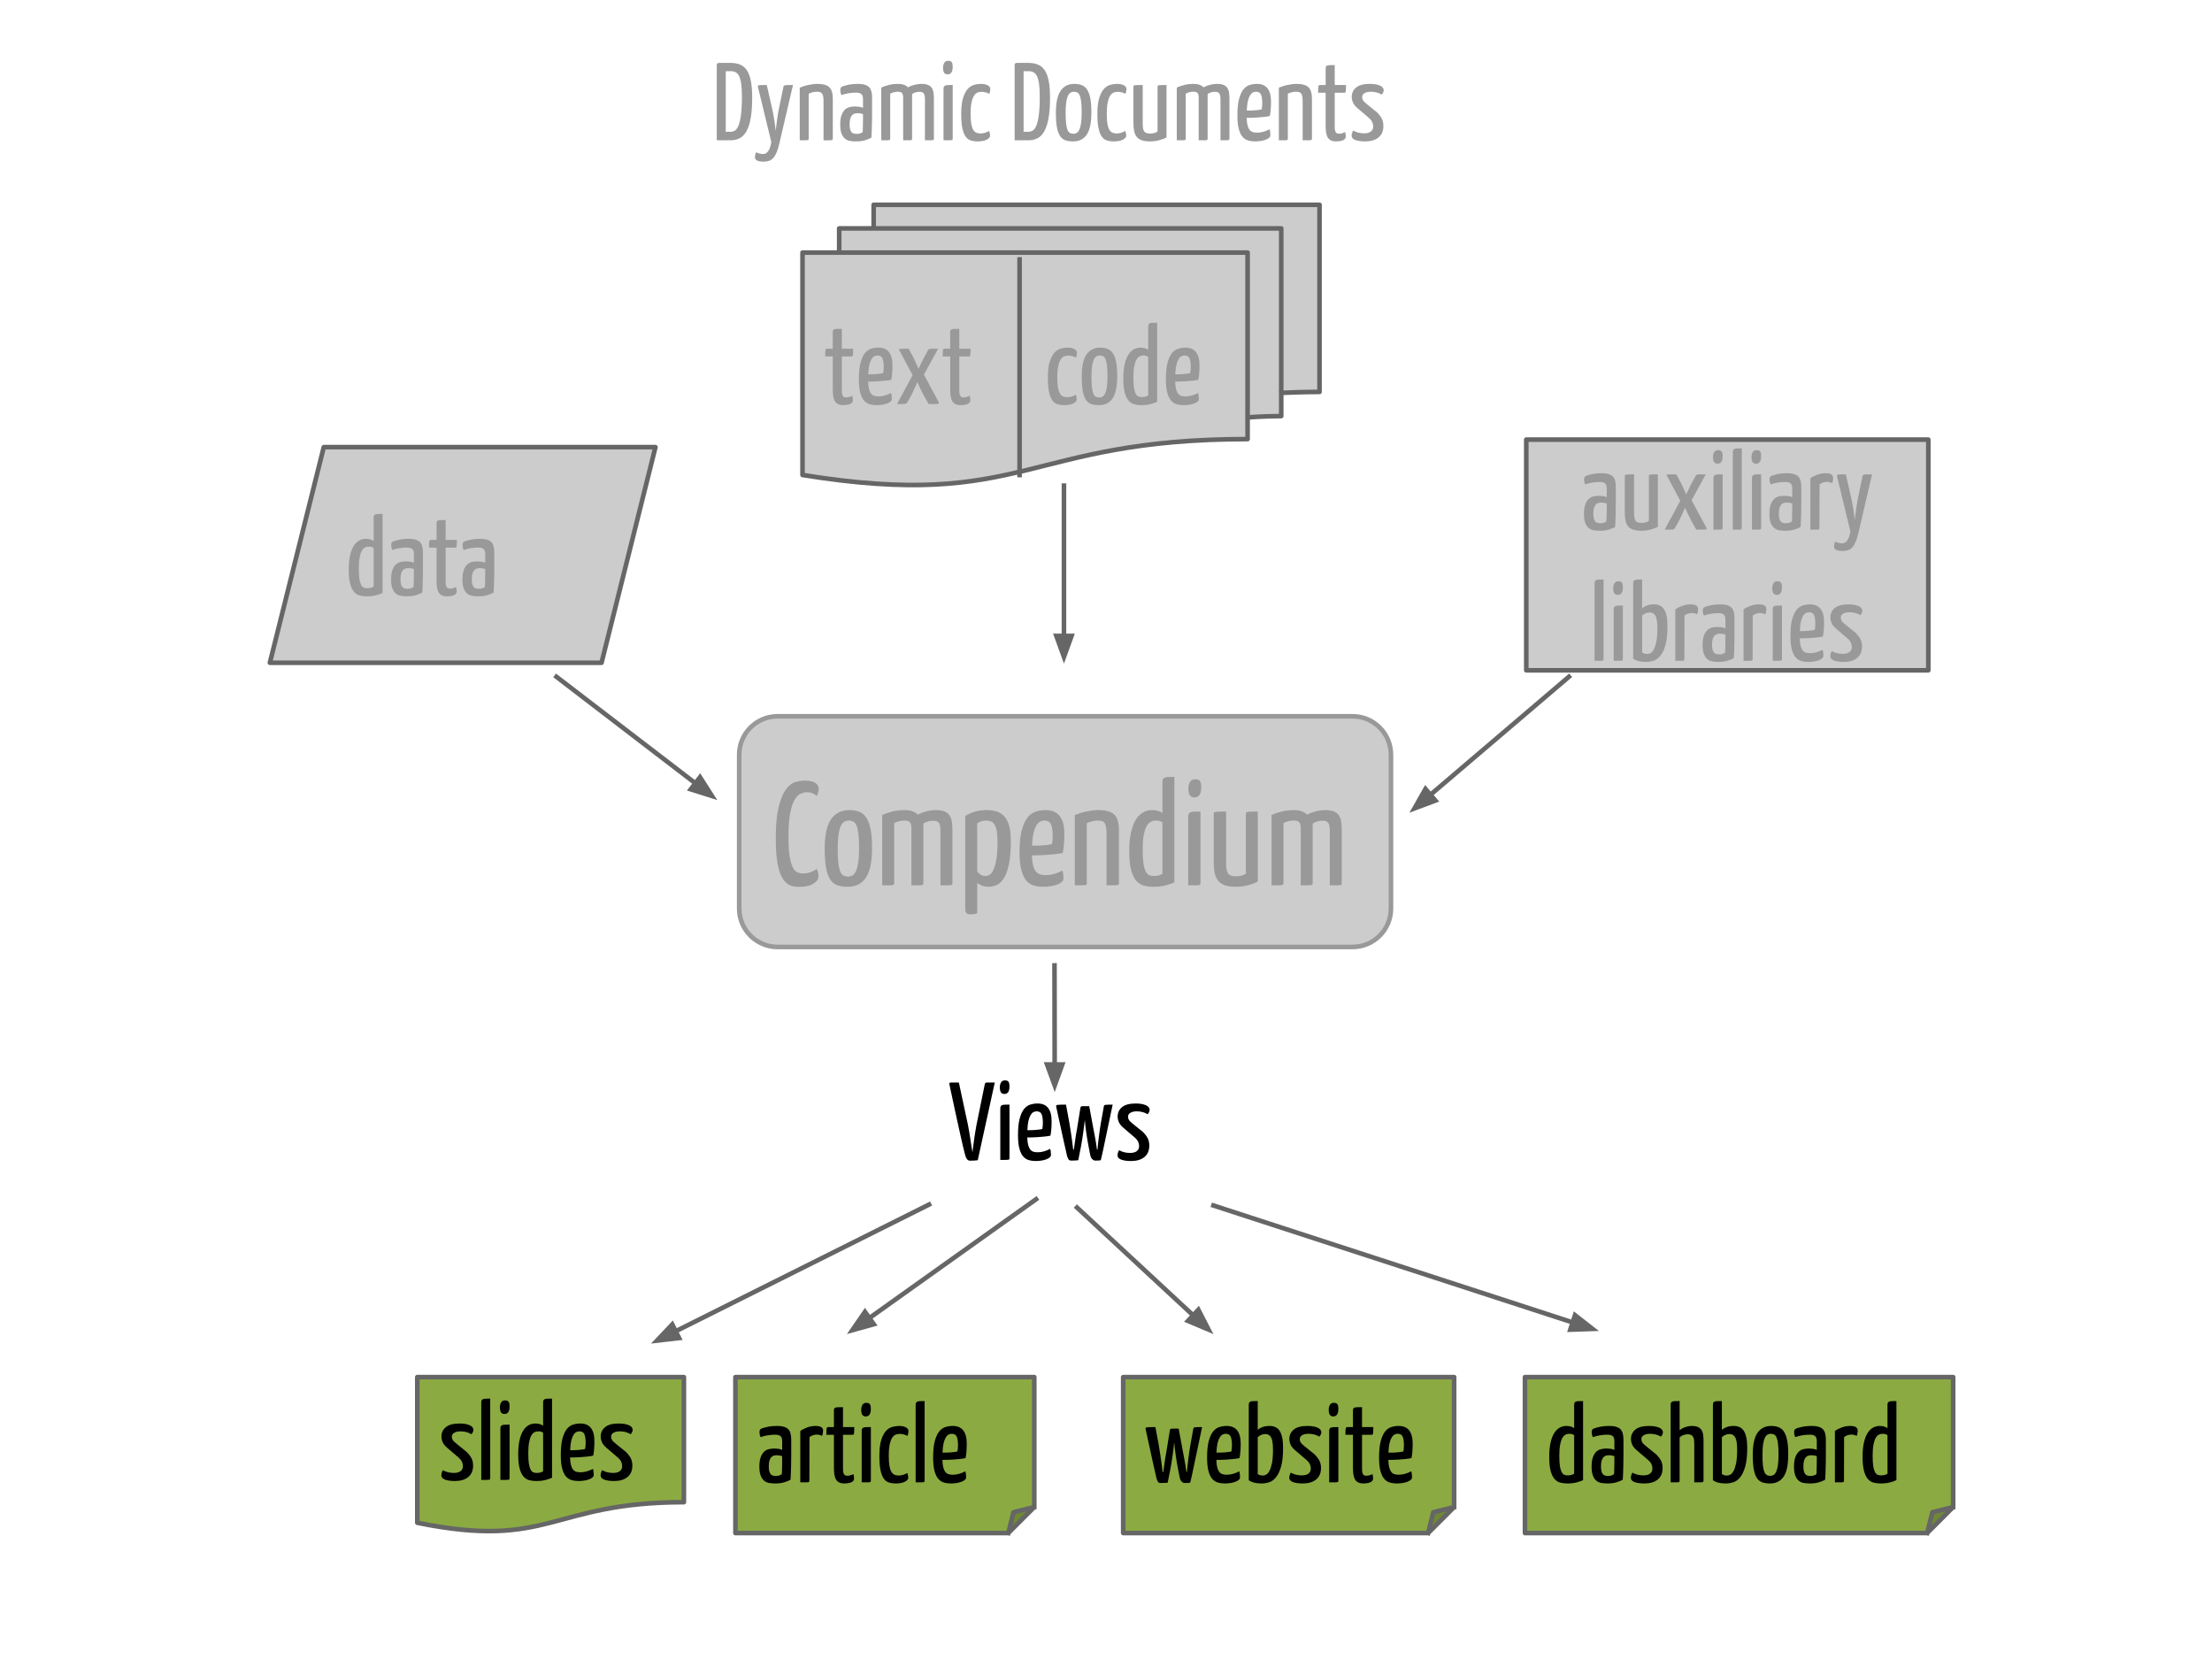 <?xml version="1.0" standalone="yes"?>

<svg version="1.1" viewBox="0.0 0.0 960.0 720.0" fill="none" stroke="none" stroke-linecap="square" stroke-miterlimit="10" xmlns="http://www.w3.org/2000/svg" xmlns:xlink="http://www.w3.org/1999/xlink"><rect x="0.0" y="0.0" width="960.0" height="720.0" fill="#333333" stroke="none"/><clipPath id="g11633dc6a_17.0"><path d="m0 0l960.0 0l0 720.0l-960.0 0l0 -720.0z" clip-rule="nonzero"></path></clipPath><g clip-path="url(#g11633dc6a_17.0)"><path fill="#ffffff" d="m0 0l960.0 0l0 720.0l-960.0 0z" fill-rule="nonzero"></path><path fill="#cccccc" d="m320.808 327.546l0 0c0 -9.217 7.471 -16.688 16.688 -16.688l249.49 0c4.426 0 8.671 1.758 11.8 4.888c3.13 3.13 4.888 7.374 4.888 11.8l0 66.75c0 9.217 -7.471 16.688 -16.688 16.688l-249.49 0c-9.217 0 -16.688 -7.471 -16.688 -16.688z" fill-rule="nonzero"></path><path stroke="#999999" stroke-width="2.0" stroke-linejoin="round" stroke-linecap="butt" d="m320.808 327.546l0 0c0 -9.217 7.471 -16.688 16.688 -16.688l249.49 0c4.426 0 8.671 1.758 11.8 4.888c3.13 3.13 4.888 7.374 4.888 11.8l0 66.75c0 9.217 -7.471 16.688 -16.688 16.688l-249.49 0c-9.217 0 -16.688 -7.471 -16.688 -16.688z" fill-rule="nonzero"></path><path fill="#999999" d="m349.29 338.781q1.797 0 2.938 0.328q1.156 0.312 1.828 0.828q0.672 0.5 0.953 1.109q0.297 0.609 0.297 1.25q0 0.891 -0.266 1.734q-0.25 0.828 -0.562 1.406q-0.516 -0.453 -1.609 -1.031q-1.078 -0.578 -2.562 -0.578q-1.531 0 -2.969 0.719q-1.438 0.703 -2.594 2.75q-1.156 2.047 -1.859 5.922q-0.703 3.859 -0.703 10.203q0 4.859 0.484 7.969q0.484 3.094 1.312 4.859q0.828 1.766 2.016 2.312q1.188 0.531 2.594 0.531q1.859 0 3.422 -0.641q1.562 -0.641 2.469 -1.344q0.312 0.641 0.531 1.484q0.234 0.828 0.234 1.656q0 1.859 -2.188 3.234q-2.172 1.375 -5.75 1.375q-2.312 0.188 -4.234 -0.547q-1.906 -0.734 -3.359 -2.969q-1.438 -2.25 -2.234 -6.469q-0.797 -4.219 -0.797 -11.203q0 -8.188 1.188 -13.141q1.188 -4.969 3.0 -7.625q1.828 -2.656 4.062 -3.391q2.25 -0.734 4.359 -0.734zm8.633 29.438q0 -8.766 2.781 -12.703q2.797 -3.938 7.844 -3.938q2.5 0 4.391 0.734q1.891 0.734 3.094 2.625q1.219 1.891 1.828 5.062q0.609 3.156 0.609 8.031q0 8.953 -2.688 12.891q-2.688 3.938 -7.812 3.938q-2.484 0 -4.344 -0.578q-1.859 -0.578 -3.141 -2.328q-1.281 -1.766 -1.922 -5.062q-0.641 -3.297 -0.641 -8.672zm5.641 0.125q0 3.969 0.281 6.344q0.297 2.359 0.859 3.641q0.578 1.281 1.438 1.703q0.875 0.406 1.969 0.406q1.016 0 1.875 -0.5q0.875 -0.516 1.516 -1.922q0.641 -1.406 0.984 -3.781q0.359 -2.375 0.359 -6.141q0 -3.844 -0.297 -6.172q-0.281 -2.344 -0.828 -3.625q-0.547 -1.281 -1.375 -1.719q-0.828 -0.453 -1.984 -0.453q-1.094 0 -1.953 0.516q-0.859 0.5 -1.5 1.844q-0.641 1.344 -1.0 3.75q-0.344 2.406 -0.344 6.109zm31.989 -9.016q-0.062 -1.734 -0.641 -2.469q-0.562 -0.734 -2.484 -0.734q-2.25 0 -4.359 1.078l0 25.984q0 0.391 -0.094 0.625q-0.094 0.219 -0.609 0.312q-0.516 0.094 -1.578 0.094q-1.047 0 -2.906 0l0 -30.531q2.125 -0.953 4.547 -1.531q2.438 -0.578 5.125 -0.578q2.047 0 3.453 0.516q1.406 0.516 2.312 1.469q1.656 -0.891 3.766 -1.438q2.109 -0.547 4.094 -0.547q2.375 0 3.812 0.609q1.438 0.609 2.172 1.766q0.734 1.141 0.953 2.812q0.234 1.656 0.234 3.844l0 22.578q0 0.391 -0.094 0.625q-0.094 0.219 -0.609 0.312q-0.516 0.094 -1.578 0.094q-1.047 0 -2.906 0l0 -23.688q0 -2.297 -0.609 -3.312q-0.594 -1.031 -2.516 -1.031q-1.094 0 -2.156 0.266q-1.047 0.25 -2.141 0.953l0 25.781q0 0.391 -0.062 0.625q-0.062 0.219 -0.547 0.312q-0.469 0.094 -1.531 0.094q-1.062 0 -3.047 0l0 -24.891zm23.36 -5.188q4.031 -2.562 9.344 -2.562q2.375 0 4.297 0.609q1.922 0.609 3.297 2.109q1.375 1.5 2.109 4.094q0.734 2.594 0.734 6.5q0 6.469 -0.875 10.406q-0.859 3.938 -2.266 6.047q-1.406 2.109 -3.109 2.812q-1.688 0.703 -3.281 0.703q-1.797 0 -3.078 -0.547q-1.281 -0.547 -1.984 -1.25l0 13.312q-0.641 0.266 -1.344 0.359q-0.703 0.094 -1.344 0.094q-1.344 0 -1.922 -0.484q-0.578 -0.484 -0.578 -1.75l0 -40.453zm5.188 23.938q0.703 1.078 1.594 1.594q0.906 0.516 1.859 0.516q0.781 0 1.703 -0.406q0.922 -0.422 1.719 -1.953q0.812 -1.547 1.375 -4.453q0.578 -2.922 0.578 -7.906q0 -2.875 -0.328 -4.672q-0.312 -1.797 -0.922 -2.844q-0.594 -1.062 -1.531 -1.438q-0.922 -0.391 -2.141 -0.391q-2.172 0 -3.906 1.219l0 20.734zm29.699 -26.5q8.125 0 8.125 10.297q0 2.125 -0.156 4.359q-0.156 2.234 -0.547 3.969q-1.656 0.312 -3.516 0.516q-1.859 0.188 -3.688 0.312q-1.812 0.125 -3.422 0.172q-1.594 0.031 -2.75 0.031q0.062 2.547 0.469 4.219q0.422 1.656 1.125 2.625q0.703 0.953 1.797 1.344q1.094 0.375 2.562 0.375q1.922 0 3.766 -0.531q1.859 -0.547 3.531 -1.453q0.25 0.703 0.344 1.734q0.109 1.031 0.109 1.797q0 0.766 -0.719 1.406q-0.703 0.641 -1.922 1.125q-1.203 0.469 -2.812 0.719q-1.594 0.266 -3.391 0.266q-2.234 0 -4.125 -0.578q-1.891 -0.578 -3.234 -2.203q-1.344 -1.641 -2.109 -4.578q-0.766 -2.938 -0.766 -7.625q0 -6.016 0.984 -9.625q1.0 -3.609 2.562 -5.531q1.578 -1.922 3.625 -2.531q2.047 -0.609 4.156 -0.609zm-0.578 4.547q-0.953 0 -1.859 0.484q-0.891 0.469 -1.625 1.719q-0.734 1.25 -1.219 3.328q-0.484 2.078 -0.609 5.344q0.891 0 2.047 0q1.156 0 2.328 -0.094q1.188 -0.094 2.312 -0.219q1.125 -0.125 1.953 -0.391q0.188 -0.891 0.25 -1.906q0.078 -1.031 0.078 -1.938q-0.078 -3.453 -0.844 -4.891q-0.766 -1.438 -2.812 -1.438zm13.245 -2.375q0.969 -0.375 2.172 -0.797q1.219 -0.422 2.562 -0.703q1.344 -0.281 2.719 -0.469q1.391 -0.203 2.656 -0.203q5.062 0 7.047 1.953q1.984 1.953 1.984 6.625l0 23.031q0 0.391 -0.094 0.625q-0.094 0.219 -0.609 0.312q-0.516 0.094 -1.609 0.094q-1.078 0 -3.062 0l0 -22.531q0 -3.062 -0.703 -4.312q-0.703 -1.25 -3.141 -1.25q-1.016 0 -2.328 0.297q-1.312 0.281 -2.406 0.859l0 25.906q0 0.391 -0.094 0.625q-0.094 0.219 -0.609 0.312q-0.516 0.094 -1.547 0.094q-1.016 0 -2.938 0l0 -30.469zm38.026 3.203q-0.641 -0.516 -1.281 -0.672q-0.641 -0.156 -1.672 -0.156q-1.078 0 -2.078 0.516q-0.984 0.5 -1.797 1.891q-0.797 1.375 -1.281 3.875q-0.469 2.484 -0.469 6.391q0 3.578 0.312 5.828q0.328 2.234 0.969 3.484q0.641 1.25 1.5 1.672q0.859 0.406 2.016 0.406q1.094 0 2.047 -0.219q0.969 -0.234 1.734 -0.734l0 -22.281zm0 -17.406q0 -0.891 0.219 -1.375q0.219 -0.484 0.797 -0.703q0.578 -0.219 1.562 -0.25q1.0 -0.047 2.594 -0.047l0 45.766q-1.594 0.766 -3.875 1.344q-2.266 0.578 -5.266 0.578q-2.109 0 -4.0 -0.484q-1.891 -0.469 -3.328 -2.062q-1.438 -1.609 -2.281 -4.672q-0.828 -3.078 -0.828 -8.266q0 -4.734 0.766 -8.125q0.766 -3.406 2.109 -5.547q1.344 -2.141 3.141 -3.125q1.797 -1.0 3.844 -1.0q2.875 0 4.547 1.281l0 -13.312zm16.501 43.641q0 0.391 -0.094 0.625q-0.094 0.219 -0.609 0.312q-0.5 0.094 -1.562 0.094q-1.062 0 -3.047 0l0 -29.625q0 -0.906 0.219 -1.375q0.234 -0.484 0.844 -0.703q0.609 -0.234 1.625 -0.266q1.031 -0.031 2.625 -0.031l0 30.969zm-5.25 -41.141q0.062 -1.734 0.766 -2.781q0.703 -1.062 2.25 -1.062q1.469 0 2.031 0.828q0.578 0.828 0.516 2.891q0 1.984 -0.734 3.078q-0.734 1.078 -2.203 1.078q-1.281 0 -1.953 -0.891q-0.672 -0.906 -0.672 -3.141zm30.153 40.516q-1.859 1.016 -4.391 1.656q-2.516 0.641 -5.141 0.641q-2.891 0 -4.75 -0.641q-1.844 -0.641 -2.938 -1.984q-1.094 -1.344 -1.516 -3.328q-0.406 -1.984 -0.406 -4.672l0 -20.922q0 -0.391 0.094 -0.609q0.109 -0.234 0.578 -0.328q0.484 -0.094 1.562 -0.125q1.094 -0.031 3.141 -0.031l0 22.469q0 3.125 0.828 4.375q0.844 1.25 3.469 1.25q0.891 0 2.078 -0.219q1.188 -0.234 2.203 -0.938l0 -25.844q0 -0.391 0.094 -0.609q0.094 -0.234 0.578 -0.328q0.484 -0.094 1.531 -0.125q1.062 -0.031 2.984 -0.031l0 30.344zm18.616 -23.234q-0.062 -1.734 -0.641 -2.469q-0.562 -0.734 -2.484 -0.734q-2.25 0 -4.359 1.078l0 25.984q0 0.391 -0.094 0.625q-0.094 0.219 -0.609 0.312q-0.516 0.094 -1.578 0.094q-1.047 0 -2.906 0l0 -30.531q2.125 -0.953 4.547 -1.531q2.438 -0.578 5.125 -0.578q2.047 0 3.453 0.516q1.406 0.516 2.312 1.469q1.656 -0.891 3.766 -1.438q2.109 -0.547 4.094 -0.547q2.375 0 3.812 0.609q1.438 0.609 2.172 1.766q0.734 1.141 0.953 2.812q0.234 1.656 0.234 3.844l0 22.578q0 0.391 -0.094 0.625q-0.094 0.219 -0.609 0.312q-0.516 0.094 -1.578 0.094q-1.047 0 -2.906 0l0 -23.688q0 -2.297 -0.609 -3.312q-0.594 -1.031 -2.516 -1.031q-1.094 0 -2.156 0.266q-1.047 0.25 -2.141 0.953l0 25.781q0 0.391 -0.062 0.625q-0.062 0.219 -0.547 0.312q-0.469 0.094 -1.531 0.094q-1.062 0 -3.047 0l0 -24.891z" fill-rule="nonzero"></path><path fill="#000000" fill-opacity="0.0" d="m449.651 520.47l-82.11 58.52" fill-rule="nonzero"></path><path stroke="#666666" stroke-width="2.0" stroke-linejoin="round" stroke-linecap="butt" d="m449.651 520.47l-72.338 51.555" fill-rule="evenodd"></path><path fill="#666666" stroke="#666666" stroke-width="2.0" stroke-linecap="butt" d="m375.396 569.335l-5.474 7.958l9.308 -2.578z" fill-rule="evenodd"></path><path fill="#000000" fill-opacity="0.0" d="m403.205 522.772l-120.693 60.346" fill-rule="nonzero"></path><path stroke="#666666" stroke-width="2.0" stroke-linejoin="round" stroke-linecap="butt" d="m403.205 522.772l-109.96 54.98" fill-rule="evenodd"></path><path fill="#666666" stroke="#666666" stroke-width="2.0" stroke-linecap="butt" d="m291.768 574.797l-6.641 7.014l9.595 -1.104z" fill-rule="evenodd"></path><path fill="#000000" fill-opacity="0.0" d="m467.417 524.079l59.213 54.929" fill-rule="nonzero"></path><path stroke="#666666" stroke-width="2.0" stroke-linejoin="round" stroke-linecap="butt" d="m467.417 524.079l50.415 46.768" fill-rule="evenodd"></path><path fill="#666666" stroke="#666666" stroke-width="2.0" stroke-linecap="butt" d="m515.586 573.269l8.901 3.751l-4.407 -8.594z" fill-rule="evenodd"></path><path fill="#8bab42" d="m181.102 597.659l115.705 0l0 54.285c-57.852 0 -57.852 20.683 -115.705 8.932z" fill-rule="nonzero"></path><path stroke="#666666" stroke-width="2.0" stroke-linejoin="round" stroke-linecap="butt" d="m181.102 597.659l115.705 0l0 54.285c-57.852 0 -57.852 20.683 -115.705 8.932z" fill-rule="nonzero"></path><path fill="#000000" d="m199.415 617.793q1.875 0 3.047 0.297q1.172 0.281 1.844 0.688q0.672 0.406 0.906 0.891q0.25 0.484 0.25 0.812q0 1.016 -0.859 1.969q-2.062 -1.25 -4.703 -1.25q-1.688 0 -2.75 0.609q-1.047 0.594 -1.047 1.703q0 0.672 0.328 1.328q0.344 0.641 1.594 1.641l4.469 3.609q1.531 1.531 2.172 2.859q0.656 1.312 0.656 3.141q0 3.219 -2.125 4.953q-2.109 1.719 -5.797 1.719q-2.594 0 -4.234 -0.594q-1.625 -0.609 -1.625 -1.859q0 -0.438 0.141 -1.0q0.156 -0.578 0.531 -1.25q2.062 1.188 4.797 1.188q1.828 0 2.859 -0.766q1.031 -0.766 1.031 -2.203q0 -0.953 -0.406 -1.859q-0.406 -0.922 -1.516 -1.891l-4.656 -3.984q-1.625 -1.344 -2.188 -2.609q-0.547 -1.266 -0.547 -2.469q0 -2.5 1.891 -4.078q1.906 -1.594 5.938 -1.594zm13.341 23.719q0 0.281 -0.078 0.453q-0.062 0.172 -0.422 0.25q-0.359 0.062 -1.156 0.062q-0.797 0 -2.234 0l0 -33.5q0 -0.672 0.172 -1.031q0.172 -0.359 0.594 -0.531q0.438 -0.172 1.203 -0.188q0.766 -0.031 1.922 -0.031l0 34.516zm8.398 0q0 0.281 -0.078 0.453q-0.062 0.172 -0.453 0.25q-0.375 0.062 -1.172 0.062q-0.781 0 -2.281 0l0 -22.219q0 -0.672 0.172 -1.031q0.172 -0.359 0.625 -0.531q0.453 -0.172 1.219 -0.188q0.766 -0.031 1.969 -0.031l0 23.234zm-4.188 -30.859q0.047 -1.297 0.578 -2.094q0.531 -0.797 1.672 -0.797q1.109 0 1.531 0.625q0.438 0.625 0.391 2.156q0 1.5 -0.547 2.312q-0.547 0.812 -1.656 0.812q-0.953 0 -1.469 -0.672q-0.5 -0.672 -0.5 -2.344zm18.744 11.172q-0.484 -0.375 -0.969 -0.5q-0.484 -0.125 -1.25 -0.125q-0.812 0 -1.562 0.391q-0.734 0.391 -1.344 1.422q-0.594 1.031 -0.953 2.906q-0.359 1.859 -0.359 4.797q0 2.688 0.234 4.375q0.25 1.672 0.719 2.609q0.484 0.938 1.125 1.25q0.656 0.297 1.516 0.297q0.812 0 1.531 -0.156q0.734 -0.172 1.312 -0.562l0 -16.703zm0 -13.047q0 -0.672 0.156 -1.031q0.172 -0.359 0.594 -0.531q0.438 -0.172 1.188 -0.188q0.75 -0.031 1.938 -0.031l0 34.328q-1.188 0.562 -2.906 1.0q-1.703 0.438 -3.953 0.438q-1.578 0 -3.0 -0.359q-1.422 -0.359 -2.5 -1.562q-1.078 -1.203 -1.703 -3.5q-0.625 -2.312 -0.625 -6.203q0 -3.547 0.578 -6.094q0.578 -2.547 1.578 -4.141q1.016 -1.609 2.359 -2.359q1.344 -0.75 2.875 -0.75q2.172 0 3.422 0.969l0 -9.984zm16.169 9.016q6.094 0 6.094 7.734q0 1.578 -0.125 3.266q-0.109 1.672 -0.406 2.969q-1.25 0.25 -2.641 0.391q-1.391 0.141 -2.766 0.234q-1.359 0.094 -2.562 0.125q-1.188 0.016 -2.062 0.016q0.047 1.922 0.359 3.172q0.312 1.25 0.844 1.969q0.531 0.719 1.344 1.016q0.812 0.281 1.922 0.281q1.438 0 2.828 -0.406q1.391 -0.406 2.641 -1.078q0.188 0.531 0.266 1.297q0.078 0.766 0.078 1.344q0 0.578 -0.531 1.062q-0.531 0.469 -1.453 0.828q-0.906 0.359 -2.109 0.547q-1.188 0.203 -2.531 0.203q-1.688 0 -3.109 -0.438q-1.406 -0.438 -2.422 -1.656q-1.0 -1.219 -1.578 -3.422q-0.578 -2.219 -0.578 -5.719q0 -4.516 0.734 -7.219q0.75 -2.719 1.922 -4.156q1.188 -1.438 2.719 -1.891q1.547 -0.469 3.125 -0.469zm-0.438 3.406q-0.719 0 -1.391 0.359q-0.672 0.359 -1.219 1.297q-0.547 0.938 -0.922 2.5q-0.359 1.562 -0.453 4.016q0.672 0 1.531 0q0.875 0 1.766 -0.078q0.891 -0.078 1.719 -0.172q0.844 -0.094 1.469 -0.281q0.141 -0.672 0.188 -1.438q0.047 -0.766 0.047 -1.438q-0.047 -2.594 -0.625 -3.672q-0.562 -1.094 -2.109 -1.094zm17.094 -3.406q1.875 0 3.047 0.297q1.172 0.281 1.844 0.688q0.672 0.406 0.906 0.891q0.25 0.484 0.25 0.812q0 1.016 -0.859 1.969q-2.062 -1.25 -4.703 -1.25q-1.688 0 -2.75 0.609q-1.047 0.594 -1.047 1.703q0 0.672 0.328 1.328q0.344 0.641 1.594 1.641l4.469 3.609q1.531 1.531 2.172 2.859q0.656 1.312 0.656 3.141q0 3.219 -2.125 4.953q-2.109 1.719 -5.797 1.719q-2.594 0 -4.234 -0.594q-1.625 -0.609 -1.625 -1.859q0 -0.438 0.141 -1.0q0.156 -0.578 0.531 -1.25q2.062 1.188 4.797 1.188q1.828 0 2.859 -0.766q1.031 -0.766 1.031 -2.203q0 -0.953 -0.406 -1.859q-0.406 -0.922 -1.516 -1.891l-4.656 -3.984q-1.625 -1.344 -2.188 -2.609q-0.547 -1.266 -0.547 -2.469q0 -2.5 1.891 -4.078q1.906 -1.594 5.938 -1.594z" fill-rule="nonzero"></path><path fill="#8bab42" d="m319.176 597.659l129.701 0l0 56.404l-11.281 11.281l-118.42 0z" fill-rule="nonzero"></path><path fill="#6f8834" d="m437.595 665.344l2.256 -9.025l9.025 -2.256z" fill-rule="nonzero"></path><path fill="#000000" fill-opacity="0.0" d="m437.595 665.344l2.256 -9.025l9.025 -2.256l-11.281 11.281l-118.42 0l0 -67.685l129.701 0l0 56.404" fill-rule="nonzero"></path><path stroke="#666666" stroke-width="2.0" stroke-linejoin="round" stroke-linecap="butt" d="m437.595 665.344l2.256 -9.025l9.025 -2.256l-11.281 11.281l-118.42 0l0 -67.685l129.701 0l0 56.404" fill-rule="nonzero"></path><path fill="#000000" d="m329.613 621.494q0 -0.375 0.125 -0.734q0.125 -0.359 0.406 -0.609q0.625 -0.375 2.594 -0.828q1.969 -0.469 4.703 -0.469q3.125 0 4.531 1.297q1.422 1.297 1.422 4.562l0 2.547q0 2.062 0 4.156q0 2.078 -0.047 4.031q-0.047 1.938 -0.094 3.672q-0.047 1.719 -0.156 3.062q-0.953 0.578 -2.641 1.109q-1.672 0.531 -4.031 0.531q-1.297 0 -2.547 -0.203q-1.234 -0.188 -2.203 -0.953q-0.953 -0.766 -1.531 -2.234q-0.578 -1.469 -0.578 -3.906q0 -2.5 0.547 -4.031q0.562 -1.547 1.438 -2.406q0.891 -0.859 2.047 -1.141q1.156 -0.297 2.359 -0.297q0.812 0 1.797 0.125q0.984 0.109 1.703 0.5l0 -3.797q0 -1.672 -0.766 -2.25q-0.766 -0.578 -2.219 -0.578q-1.812 0 -3.547 0.312q-1.719 0.312 -2.781 0.75q-0.344 -0.578 -0.438 -1.172q-0.094 -0.609 -0.094 -1.047zm9.844 10.516q-0.484 -0.234 -1.109 -0.328q-0.625 -0.109 -1.141 -0.109q-0.734 0 -1.375 0.172q-0.641 0.172 -1.125 0.703q-0.484 0.516 -0.781 1.453q-0.281 0.938 -0.281 2.531q0 1.297 0.219 2.109q0.219 0.812 0.625 1.266q0.406 0.453 0.984 0.609q0.578 0.141 1.297 0.141q0.812 0 1.5 -0.234q0.703 -0.25 1.047 -0.578q0.047 -0.578 0.062 -1.516q0.031 -0.938 0.047 -1.984q0.031 -1.062 0.031 -2.172q0 -1.109 0 -2.062zm7.867 -10.984q1.391 -0.969 3.062 -1.562q1.688 -0.609 3.469 -0.609q1.828 0 2.594 0.531q0.766 0.531 0.766 1.484q0 0.391 -0.094 1.047q-0.094 0.641 -0.344 1.266q-1.094 -0.578 -2.297 -0.578q-0.812 0 -1.656 0.266q-0.844 0.266 -1.516 0.844l-0.047 18.859q0 0.281 -0.078 0.453q-0.062 0.172 -0.422 0.25q-0.359 0.062 -1.188 0.062q-0.812 0 -2.25 0l0 -22.312zm14.593 1.672l-3.266 0q0 -1.109 0.016 -1.781q0.031 -0.672 0.109 -1.031q0.078 -0.359 0.266 -0.453q0.188 -0.094 0.484 -0.094l2.391 0l0 -7.297q0 -0.484 0.172 -0.766q0.172 -0.297 0.594 -0.406q0.438 -0.125 1.203 -0.141q0.766 -0.031 1.969 -0.031l0 8.641l4.891 0q0 1.156 -0.031 1.812q-0.016 0.641 -0.094 1.0q-0.062 0.359 -0.203 0.453q-0.141 0.094 -0.438 0.094l-4.125 0l0 13.969q0 0.766 0.016 1.469q0.031 0.688 0.203 1.203q0.172 0.5 0.5 0.812q0.344 0.312 1.016 0.312q0.812 0 1.438 -0.172q0.625 -0.172 1.344 -0.547q0.094 0.375 0.188 0.859q0.094 0.484 0.094 1.047q0 0.672 -0.391 1.094q-0.375 0.406 -0.984 0.641q-0.594 0.234 -1.312 0.328q-0.719 0.109 -1.438 0.109q-1.531 0 -2.453 -0.5q-0.906 -0.516 -1.391 -1.453q-0.469 -0.938 -0.625 -2.25q-0.141 -1.328 -0.141 -2.953l0 -13.969zm16.031 19.875q0 0.281 -0.078 0.453q-0.062 0.172 -0.453 0.25q-0.375 0.062 -1.172 0.062q-0.781 0 -2.281 0l0 -22.219q0 -0.672 0.172 -1.031q0.172 -0.359 0.625 -0.531q0.453 -0.172 1.219 -0.188q0.766 -0.031 1.969 -0.031l0 23.234zm-4.188 -30.859q0.047 -1.297 0.578 -2.094q0.531 -0.797 1.672 -0.797q1.109 0 1.531 0.625q0.438 0.625 0.391 2.156q0 1.5 -0.547 2.312q-0.547 0.812 -1.656 0.812q-0.953 0 -1.469 -0.672q-0.5 -0.672 -0.5 -2.344zm20.509 9.312q0 0.375 -0.094 0.953q-0.094 0.578 -0.328 1.203q-0.578 -0.344 -1.5 -0.609q-0.906 -0.266 -1.875 -0.266q-0.859 0 -1.703 0.297q-0.828 0.281 -1.5 1.266q-0.672 0.984 -1.109 2.891q-0.438 1.891 -0.438 5.109q0 2.547 0.266 4.188q0.266 1.625 0.797 2.578q0.531 0.953 1.312 1.344q0.797 0.391 1.906 0.391q1.141 0 2.156 -0.359q1.016 -0.375 1.625 -0.75q0.203 0.672 0.297 1.156q0.094 0.469 0.094 0.953q0 0.953 -1.484 1.703q-1.484 0.75 -3.891 0.75q-1.734 0 -3.062 -0.438q-1.312 -0.438 -2.219 -1.719q-0.906 -1.297 -1.391 -3.656q-0.484 -2.359 -0.484 -6.141q0 -4.328 0.797 -6.891q0.797 -2.562 2.031 -3.922q1.25 -1.375 2.781 -1.781q1.547 -0.422 3.031 -0.422q1.688 0 2.828 0.609q1.156 0.594 1.156 1.562zm7.008 21.547q0 0.281 -0.078 0.453q-0.062 0.172 -0.422 0.25q-0.359 0.062 -1.156 0.062q-0.797 0 -2.234 0l0 -33.5q0 -0.672 0.172 -1.031q0.172 -0.359 0.594 -0.531q0.438 -0.172 1.203 -0.188q0.766 -0.031 1.922 -0.031l0 34.516zm12.195 -23.719q6.094 0 6.094 7.734q0 1.578 -0.125 3.266q-0.109 1.672 -0.406 2.969q-1.25 0.25 -2.641 0.391q-1.391 0.141 -2.766 0.234q-1.359 0.094 -2.562 0.125q-1.188 0.016 -2.062 0.016q0.047 1.922 0.359 3.172q0.312 1.25 0.844 1.969q0.531 0.719 1.344 1.016q0.812 0.281 1.922 0.281q1.438 0 2.828 -0.406q1.391 -0.406 2.641 -1.078q0.188 0.531 0.266 1.297q0.078 0.766 0.078 1.344q0 0.578 -0.531 1.062q-0.531 0.469 -1.453 0.828q-0.906 0.359 -2.109 0.547q-1.188 0.203 -2.531 0.203q-1.688 0 -3.109 -0.438q-1.406 -0.438 -2.422 -1.656q-1.0 -1.219 -1.578 -3.422q-0.578 -2.219 -0.578 -5.719q0 -4.516 0.734 -7.219q0.75 -2.719 1.922 -4.156q1.188 -1.438 2.719 -1.891q1.547 -0.469 3.125 -0.469zm-0.438 3.406q-0.719 0 -1.391 0.359q-0.672 0.359 -1.219 1.297q-0.547 0.938 -0.922 2.5q-0.359 1.562 -0.453 4.016q0.672 0 1.531 0q0.875 0 1.766 -0.078q0.891 -0.078 1.719 -0.172q0.844 -0.094 1.469 -0.281q0.141 -0.672 0.188 -1.438q0.047 -0.766 0.047 -1.438q-0.047 -2.594 -0.625 -3.672q-0.562 -1.094 -2.109 -1.094z" fill-rule="nonzero"></path><path fill="#8bab42" d="m487.462 597.659l143.622 0l0 56.404l-11.281 11.281l-132.341 0z" fill-rule="nonzero"></path><path fill="#6f8834" d="m619.803 665.344l2.256 -9.025l9.025 -2.256z" fill-rule="nonzero"></path><path fill="#000000" fill-opacity="0.0" d="m619.803 665.344l2.256 -9.025l9.025 -2.256l-11.281 11.281l-132.341 0l0 -67.685l143.622 0l0 56.404" fill-rule="nonzero"></path><path stroke="#666666" stroke-width="2.0" stroke-linejoin="round" stroke-linecap="butt" d="m619.803 665.344l2.256 -9.025l9.025 -2.256l-11.281 11.281l-132.341 0l0 -67.685l143.622 0l0 56.404" fill-rule="nonzero"></path><path fill="#000000" d="m497.181 620.15q-0.047 -0.281 0.047 -0.453q0.094 -0.172 0.531 -0.234q0.438 -0.078 1.297 -0.094q0.859 -0.031 2.391 -0.031l1.453 7.828q0.375 2.016 0.656 4.078q0.297 2.062 0.531 3.734q0.25 1.969 0.484 3.844l0.297 0q0.094 -0.625 0.234 -1.656q0.141 -1.031 0.312 -2.25q0.172 -1.219 0.359 -2.484q0.188 -1.281 0.438 -2.391l1.484 -9.219q0.094 -0.531 0.312 -0.672q0.219 -0.141 0.984 -0.141l2.547 0l1.859 10.078q0.297 1.391 0.562 2.906q0.266 1.516 0.5 2.812q0.234 1.531 0.438 3.016l0.234 0q0.047 -1.047 0.219 -2.469q0.172 -1.422 0.359 -3.0q0.188 -1.578 0.422 -3.156q0.25 -1.594 0.484 -3.031l1.25 -6.969q0.047 -0.328 0.141 -0.5q0.094 -0.172 0.453 -0.234q0.375 -0.078 1.141 -0.094q0.766 -0.031 2.109 -0.031q-1.438 6.766 -2.547 12.094q-0.484 2.266 -0.938 4.453q-0.453 2.172 -0.812 3.859q-0.359 1.672 -0.609 2.703q-0.234 1.031 -0.281 1.031q-0.234 0.047 -0.625 0.094q-0.328 0.047 -0.797 0.047q-0.453 0 -1.078 0q-0.516 0 -1.172 -0.594q-0.641 -0.594 -0.891 -1.891l-0.625 -3.219q-0.281 -1.484 -0.578 -3.109q-0.281 -1.641 -0.5 -3.219q-0.219 -1.594 -0.391 -3.031q-0.156 -1.438 -0.25 -2.547q-0.141 1.109 -0.312 2.578q-0.172 1.453 -0.391 3.047q-0.219 1.578 -0.484 3.188q-0.25 1.609 -0.547 3.094l-1.109 5.562q-0.562 0.047 -1.141 0.094q-0.531 0.047 -1.094 0.047q-0.547 0 -1.016 0q-0.672 0 -1.062 -0.672q-0.391 -0.672 -0.625 -1.672q-0.234 -1.109 -0.578 -2.594q-0.328 -1.484 -0.719 -3.156q-0.375 -1.688 -0.766 -3.484q-0.391 -1.812 -0.766 -3.531q-0.859 -4.031 -1.828 -8.359zm35.186 -1.297q6.094 0 6.094 7.734q0 1.578 -0.125 3.266q-0.109 1.672 -0.406 2.969q-1.25 0.25 -2.641 0.391q-1.391 0.141 -2.766 0.234q-1.359 0.094 -2.562 0.125q-1.188 0.016 -2.062 0.016q0.047 1.922 0.359 3.172q0.312 1.25 0.844 1.969q0.531 0.719 1.344 1.016q0.812 0.281 1.922 0.281q1.438 0 2.828 -0.406q1.391 -0.406 2.641 -1.078q0.188 0.531 0.266 1.297q0.078 0.766 0.078 1.344q0 0.578 -0.531 1.062q-0.531 0.469 -1.453 0.828q-0.906 0.359 -2.109 0.547q-1.188 0.203 -2.531 0.203q-1.688 0 -3.109 -0.438q-1.406 -0.438 -2.422 -1.656q-1.0 -1.219 -1.578 -3.422q-0.578 -2.219 -0.578 -5.719q0 -4.516 0.734 -7.219q0.75 -2.719 1.922 -4.156q1.188 -1.438 2.719 -1.891q1.547 -0.469 3.125 -0.469zm-0.438 3.406q-0.719 0 -1.391 0.359q-0.672 0.359 -1.219 1.297q-0.547 0.938 -0.922 2.5q-0.359 1.562 -0.453 4.016q0.672 0 1.531 0q0.875 0 1.766 -0.078q0.891 -0.078 1.719 -0.172q0.844 -0.094 1.469 -0.281q0.141 -0.672 0.188 -1.438q0.047 -0.766 0.047 -1.438q-0.047 -2.594 -0.625 -3.672q-0.562 -1.094 -2.109 -1.094zm10.031 -12.375q0 -0.672 0.141 -1.047q0.156 -0.391 0.578 -0.562q0.438 -0.172 1.203 -0.188q0.766 -0.031 1.969 -0.031l0 12.484q0.969 -0.812 2.203 -1.25q1.25 -0.438 2.938 -0.438q1.438 0 2.531 0.516q1.109 0.5 1.828 1.609q0.734 1.094 1.109 2.906q0.391 1.797 0.391 4.422q0 5.188 -0.891 8.266q-0.891 3.062 -2.266 4.672q-1.359 1.609 -3.0 2.094q-1.625 0.484 -3.109 0.484q-3.797 0 -5.625 -1.438l0 -32.5zm3.891 29.859q0.344 0.234 0.891 0.438q0.547 0.188 1.375 0.188q0.625 0 1.391 -0.391q0.766 -0.391 1.406 -1.562q0.656 -1.172 1.109 -3.375q0.453 -2.219 0.453 -5.859q0 -3.844 -0.812 -5.328q-0.812 -1.484 -2.453 -1.484q-1.875 0 -3.359 1.344l0 16.031zm21.556 -20.891q1.875 0 3.047 0.297q1.172 0.281 1.844 0.688q0.672 0.406 0.906 0.891q0.25 0.484 0.25 0.812q0 1.016 -0.859 1.969q-2.062 -1.25 -4.703 -1.25q-1.688 0 -2.75 0.609q-1.047 0.594 -1.047 1.703q0 0.672 0.328 1.328q0.344 0.641 1.594 1.641l4.469 3.609q1.531 1.531 2.172 2.859q0.656 1.312 0.656 3.141q0 3.219 -2.125 4.953q-2.109 1.719 -5.797 1.719q-2.594 0 -4.234 -0.594q-1.625 -0.609 -1.625 -1.859q0 -0.438 0.141 -1.0q0.156 -0.578 0.531 -1.25q2.062 1.188 4.797 1.188q1.828 0 2.859 -0.766q1.031 -0.766 1.031 -2.203q0 -0.953 -0.406 -1.859q-0.406 -0.922 -1.516 -1.891l-4.656 -3.984q-1.625 -1.344 -2.188 -2.609q-0.547 -1.266 -0.547 -2.469q0 -2.5 1.891 -4.078q1.906 -1.594 5.938 -1.594zm13.435 23.719q0 0.281 -0.078 0.453q-0.062 0.172 -0.453 0.25q-0.375 0.062 -1.172 0.062q-0.781 0 -2.281 0l0 -22.219q0 -0.672 0.172 -1.031q0.172 -0.359 0.625 -0.531q0.453 -0.172 1.219 -0.188q0.766 -0.031 1.969 -0.031l0 23.234zm-4.188 -30.859q0.047 -1.297 0.578 -2.094q0.531 -0.797 1.672 -0.797q1.109 0 1.531 0.625q0.438 0.625 0.391 2.156q0 1.5 -0.547 2.312q-0.547 0.812 -1.656 0.812q-0.953 0 -1.469 -0.672q-0.5 -0.672 -0.5 -2.344zm10.525 10.984l-3.266 0q0 -1.109 0.016 -1.781q0.031 -0.672 0.109 -1.031q0.078 -0.359 0.266 -0.453q0.188 -0.094 0.484 -0.094l2.391 0l0 -7.297q0 -0.484 0.172 -0.766q0.172 -0.297 0.594 -0.406q0.438 -0.125 1.203 -0.141q0.766 -0.031 1.969 -0.031l0 8.641l4.891 0q0 1.156 -0.031 1.812q-0.016 0.641 -0.094 1.0q-0.062 0.359 -0.203 0.453q-0.141 0.094 -0.438 0.094l-4.125 0l0 13.969q0 0.766 0.016 1.469q0.031 0.688 0.203 1.203q0.172 0.5 0.5 0.812q0.344 0.312 1.016 0.312q0.812 0 1.438 -0.172q0.625 -0.172 1.344 -0.547q0.094 0.375 0.188 0.859q0.094 0.484 0.094 1.047q0 0.672 -0.391 1.094q-0.375 0.406 -0.984 0.641q-0.594 0.234 -1.312 0.328q-0.719 0.109 -1.438 0.109q-1.531 0 -2.453 -0.5q-0.906 -0.516 -1.391 -1.453q-0.469 -0.938 -0.625 -2.25q-0.141 -1.328 -0.141 -2.953l0 -13.969zm19.827 -3.844q6.094 0 6.094 7.734q0 1.578 -0.125 3.266q-0.109 1.672 -0.406 2.969q-1.25 0.25 -2.641 0.391q-1.391 0.141 -2.766 0.234q-1.359 0.094 -2.562 0.125q-1.188 0.016 -2.062 0.016q0.047 1.922 0.359 3.172q0.312 1.25 0.844 1.969q0.531 0.719 1.344 1.016q0.812 0.281 1.922 0.281q1.438 0 2.828 -0.406q1.391 -0.406 2.641 -1.078q0.188 0.531 0.266 1.297q0.078 0.766 0.078 1.344q0 0.578 -0.531 1.062q-0.531 0.469 -1.453 0.828q-0.906 0.359 -2.109 0.547q-1.188 0.203 -2.531 0.203q-1.688 0 -3.109 -0.438q-1.406 -0.438 -2.422 -1.656q-1.0 -1.219 -1.578 -3.422q-0.578 -2.219 -0.578 -5.719q0 -4.516 0.734 -7.219q0.75 -2.719 1.922 -4.156q1.188 -1.438 2.719 -1.891q1.547 -0.469 3.125 -0.469zm-0.438 3.406q-0.719 0 -1.391 0.359q-0.672 0.359 -1.219 1.297q-0.547 0.938 -0.922 2.5q-0.359 1.562 -0.453 4.016q0.672 0 1.531 0q0.875 0 1.766 -0.078q0.891 -0.078 1.719 -0.172q0.844 -0.094 1.469 -0.281q0.141 -0.672 0.188 -1.438q0.047 -0.766 0.047 -1.438q-0.047 -2.594 -0.625 -3.672q-0.562 -1.094 -2.109 -1.094z" fill-rule="nonzero"></path><path fill="#000000" fill-opacity="0.0" d="m299.974 20.465l330.205 0l0 60.409l-330.205 0z" fill-rule="nonzero"></path><path fill="#999999" d="m317.036 27.296q2.359 0 4.125 0.719q1.781 0.719 2.953 2.453q1.172 1.719 1.75 4.625q0.578 2.906 0.578 7.266q0 5.281 -0.625 8.844q-0.625 3.547 -1.828 5.703q-1.188 2.156 -2.953 3.078q-1.75 0.906 -3.953 0.906l-6.0 0l0 -32.688q0 -0.438 0.234 -0.672q0.25 -0.234 1.062 -0.234l4.656 0zm4.953 14.687q0 -3.312 -0.297 -5.469q-0.281 -2.172 -0.891 -3.422q-0.594 -1.25 -1.516 -1.719q-0.906 -0.484 -2.109 -0.484l-2.203 0l0 26.297l2.156 0q0.922 0 1.797 -0.5q0.891 -0.5 1.562 -2.109q0.672 -1.609 1.078 -4.609q0.422 -3.0 0.422 -7.984zm7.005 -4.031q-0.094 -0.391 -0.094 -0.609q0 -0.219 0.359 -0.312q0.359 -0.094 1.172 -0.109q0.812 -0.031 2.344 -0.031l2.594 11.422q0.297 1.344 0.5 2.734q0.219 1.391 0.391 2.594q0.172 1.203 0.266 2.078q0.094 0.859 0.141 1.094q0 -0.141 0.094 -0.984q0.109 -0.844 0.25 -2.031q0.141 -1.203 0.359 -2.672q0.219 -1.469 0.453 -2.859l2.109 -10.219q0.047 -0.438 0.172 -0.672q0.125 -0.25 0.531 -0.344q0.406 -0.094 1.219 -0.109q0.812 -0.031 2.297 -0.031l-5.891 25.297q-0.531 2.297 -1.156 3.813q-0.625 1.516 -1.422 2.453q-0.781 0.938 -1.828 1.312q-1.031 0.391 -2.312 0.391q-2.172 0 -3.031 -0.531q-0.859 -0.531 -0.859 -1.344q0 -0.531 0.141 -1.188q0.141 -0.641 0.438 -1.016q0.469 0.328 1.328 0.547q0.875 0.219 1.688 0.219q1.109 0 2.047 -1.109q0.938 -1.094 1.453 -4.078l-5.75 -23.703zm18.088 0.094q0.719 -0.297 1.625 -0.609q0.922 -0.312 1.922 -0.516q1.016 -0.219 2.047 -0.359q1.031 -0.156 2.0 -0.156q3.781 0 5.266 1.469q1.5 1.469 1.5 4.969l0 17.281q0 0.281 -0.078 0.453q-0.062 0.172 -0.453 0.25q-0.391 0.062 -1.203 0.062q-0.812 0 -2.297 0l0 -16.891q0 -2.312 -0.531 -3.25q-0.531 -0.938 -2.359 -0.938q-0.766 0 -1.75 0.219q-0.984 0.219 -1.797 0.656l0 19.438q0 0.281 -0.078 0.453q-0.062 0.172 -0.453 0.25q-0.375 0.062 -1.156 0.062q-0.766 0 -2.203 0l0 -22.844zm17.617 1.0q0 -0.375 0.125 -0.734q0.125 -0.359 0.406 -0.609q0.625 -0.375 2.594 -0.828q1.969 -0.469 4.703 -0.469q3.125 0 4.531 1.297q1.422 1.297 1.422 4.562l0 2.547q0 2.062 0 4.156q0 2.078 -0.047 4.031q-0.047 1.938 -0.094 3.672q-0.047 1.719 -0.156 3.062q-0.953 0.578 -2.641 1.109q-1.672 0.531 -4.031 0.531q-1.297 0 -2.547 -0.203q-1.234 -0.188 -2.203 -0.953q-0.953 -0.766 -1.531 -2.234q-0.578 -1.469 -0.578 -3.906q0 -2.5 0.547 -4.031q0.562 -1.547 1.438 -2.406q0.891 -0.859 2.047 -1.141q1.156 -0.297 2.359 -0.297q0.812 0 1.797 0.125q0.984 0.109 1.703 0.5l0 -3.797q0 -1.672 -0.766 -2.25q-0.766 -0.578 -2.219 -0.578q-1.812 0 -3.547 0.312q-1.719 0.312 -2.781 0.75q-0.344 -0.578 -0.438 -1.172q-0.094 -0.609 -0.094 -1.047zm9.844 10.516q-0.484 -0.234 -1.109 -0.328q-0.625 -0.109 -1.141 -0.109q-0.734 0 -1.375 0.172q-0.641 0.172 -1.125 0.703q-0.484 0.516 -0.781 1.453q-0.281 0.938 -0.281 2.531q0 1.297 0.219 2.109q0.219 0.812 0.625 1.266q0.406 0.453 0.984 0.609q0.578 0.141 1.297 0.141q0.812 0 1.5 -0.234q0.703 -0.25 1.047 -0.578q0.047 -0.578 0.062 -1.516q0.031 -0.938 0.047 -1.984q0.031 -1.062 0.031 -2.172q0 -1.109 0 -2.062zm17.43 -7.344q-0.062 -1.297 -0.5 -1.844q-0.422 -0.562 -1.859 -0.562q-1.672 0 -3.266 0.828l0 19.484q0 0.281 -0.078 0.453q-0.062 0.172 -0.453 0.25q-0.375 0.062 -1.172 0.062q-0.797 0 -2.188 0l0 -22.891q1.594 -0.719 3.406 -1.156q1.828 -0.438 3.844 -0.438q1.531 0 2.594 0.391q1.062 0.375 1.734 1.109q1.25 -0.672 2.828 -1.078q1.578 -0.422 3.078 -0.422q1.766 0 2.844 0.469q1.078 0.453 1.625 1.312q0.562 0.859 0.734 2.109q0.172 1.25 0.172 2.875l0 16.953q0 0.281 -0.078 0.453q-0.078 0.172 -0.469 0.25q-0.375 0.062 -1.172 0.062q-0.781 0 -2.172 0l0 -17.766q0 -1.719 -0.469 -2.484q-0.453 -0.781 -1.891 -0.781q-0.812 0 -1.609 0.203q-0.781 0.188 -1.609 0.719l0 19.344q0 0.281 -0.047 0.453q-0.047 0.172 -0.406 0.25q-0.359 0.062 -1.156 0.062q-0.781 0 -2.266 0l0 -18.672zm21.493 17.906q0 0.281 -0.078 0.453q-0.062 0.172 -0.453 0.25q-0.375 0.062 -1.172 0.062q-0.781 0 -2.281 0l0 -22.219q0 -0.672 0.172 -1.031q0.172 -0.359 0.625 -0.531q0.453 -0.172 1.219 -0.188q0.766 -0.031 1.969 -0.031l0 23.234zm-4.188 -30.859q0.047 -1.297 0.578 -2.094q0.531 -0.797 1.672 -0.797q1.109 0 1.531 0.625q0.438 0.625 0.391 2.156q0 1.5 -0.547 2.312q-0.547 0.812 -1.656 0.812q-0.953 0 -1.469 -0.672q-0.5 -0.672 -0.5 -2.344zm20.509 9.312q0 0.375 -0.094 0.953q-0.094 0.578 -0.328 1.203q-0.578 -0.344 -1.5 -0.609q-0.906 -0.266 -1.875 -0.266q-0.859 0 -1.703 0.297q-0.828 0.281 -1.5 1.266q-0.672 0.984 -1.109 2.891q-0.438 1.891 -0.438 5.109q0 2.547 0.266 4.188q0.266 1.625 0.797 2.578q0.531 0.953 1.312 1.344q0.797 0.391 1.906 0.391q1.141 0 2.156 -0.359q1.016 -0.375 1.625 -0.75q0.203 0.672 0.297 1.156q0.094 0.469 0.094 0.953q0 0.953 -1.484 1.703q-1.484 0.75 -3.891 0.75q-1.734 0 -3.062 -0.438q-1.312 -0.438 -2.219 -1.719q-0.906 -1.297 -1.391 -3.656q-0.484 -2.359 -0.484 -6.141q0 -4.328 0.797 -6.891q0.797 -2.562 2.031 -3.922q1.25 -1.375 2.781 -1.781q1.547 -0.422 3.031 -0.422q1.688 0 2.828 0.609q1.156 0.594 1.156 1.562zm16.513 -11.281q2.359 0 4.125 0.719q1.781 0.719 2.953 2.453q1.172 1.719 1.75 4.625q0.578 2.906 0.578 7.266q0 5.281 -0.625 8.844q-0.625 3.547 -1.828 5.703q-1.188 2.156 -2.953 3.078q-1.75 0.906 -3.953 0.906l-6.0 0l0 -32.688q0 -0.438 0.234 -0.672q0.25 -0.234 1.062 -0.234l4.656 0zm4.953 14.687q0 -3.312 -0.297 -5.469q-0.281 -2.172 -0.891 -3.422q-0.594 -1.25 -1.516 -1.719q-0.906 -0.484 -2.109 -0.484l-2.203 0l0 26.297l2.156 0q0.922 0 1.797 -0.5q0.891 -0.5 1.562 -2.109q0.672 -1.609 1.078 -4.609q0.422 -3.0 0.422 -7.984zm7.005 6.906q0 -6.578 2.078 -9.531q2.094 -2.953 5.891 -2.953q1.859 0 3.281 0.562q1.422 0.547 2.328 1.969q0.906 1.406 1.359 3.781q0.469 2.375 0.469 6.031q0 6.719 -2.016 9.672q-2.016 2.953 -5.859 2.953q-1.875 0 -3.266 -0.438q-1.391 -0.438 -2.359 -1.75q-0.953 -1.328 -1.438 -3.797q-0.469 -2.469 -0.469 -6.5zm4.219 0.094q0 2.984 0.219 4.766q0.219 1.766 0.641 2.734q0.438 0.953 1.078 1.266q0.656 0.312 1.469 0.312q0.766 0 1.406 -0.375q0.656 -0.391 1.141 -1.453q0.484 -1.062 0.75 -2.828q0.266 -1.781 0.266 -4.609q0 -2.875 -0.219 -4.625q-0.219 -1.766 -0.625 -2.719q-0.406 -0.969 -1.031 -1.297q-0.625 -0.344 -1.5 -0.344q-0.812 0 -1.469 0.391q-0.641 0.391 -1.125 1.406q-0.469 1.0 -0.734 2.797q-0.266 1.797 -0.266 4.578zm26.398 -10.406q0 0.375 -0.094 0.953q-0.094 0.578 -0.328 1.203q-0.578 -0.344 -1.5 -0.609q-0.906 -0.266 -1.875 -0.266q-0.859 0 -1.703 0.297q-0.828 0.281 -1.5 1.266q-0.672 0.984 -1.109 2.891q-0.438 1.891 -0.438 5.109q0 2.547 0.266 4.188q0.266 1.625 0.797 2.578q0.531 0.953 1.312 1.344q0.797 0.391 1.906 0.391q1.141 0 2.156 -0.359q1.016 -0.375 1.625 -0.75q0.203 0.672 0.297 1.156q0.094 0.469 0.094 0.953q0 0.953 -1.484 1.703q-1.484 0.75 -3.891 0.75q-1.734 0 -3.062 -0.438q-1.312 -0.438 -2.219 -1.719q-0.906 -1.297 -1.391 -3.656q-0.484 -2.359 -0.484 -6.141q0 -4.328 0.797 -6.891q0.797 -2.562 2.031 -3.922q1.25 -1.375 2.781 -1.781q1.547 -0.422 3.031 -0.422q1.688 0 2.828 0.609q1.156 0.594 1.156 1.562zm17.383 21.062q-1.391 0.766 -3.297 1.25q-1.891 0.484 -3.859 0.484q-2.156 0 -3.547 -0.484q-1.391 -0.484 -2.219 -1.484q-0.812 -1.016 -1.125 -2.5q-0.312 -1.484 -0.312 -3.5l0 -15.703q0 -0.281 0.062 -0.453q0.078 -0.172 0.438 -0.234q0.359 -0.078 1.172 -0.094q0.828 -0.031 2.359 -0.031l0 16.844q0 2.359 0.625 3.297q0.625 0.938 2.594 0.938q0.672 0 1.562 -0.172q0.891 -0.172 1.656 -0.703l0 -19.391q0 -0.281 0.062 -0.453q0.078 -0.172 0.438 -0.234q0.359 -0.078 1.156 -0.094q0.797 -0.031 2.234 -0.031l0 22.75zm13.97 -17.422q-0.062 -1.297 -0.5 -1.844q-0.422 -0.562 -1.859 -0.562q-1.672 0 -3.266 0.828l0 19.484q0 0.281 -0.078 0.453q-0.062 0.172 -0.453 0.25q-0.375 0.062 -1.172 0.062q-0.797 0 -2.187 0l0 -22.891q1.594 -0.719 3.406 -1.156q1.828 -0.438 3.844 -0.438q1.531 0 2.594 0.391q1.062 0.375 1.734 1.109q1.25 -0.672 2.828 -1.078q1.578 -0.422 3.078 -0.422q1.766 0 2.844 0.469q1.078 0.453 1.625 1.312q0.562 0.859 0.734 2.109q0.172 1.25 0.172 2.875l0 16.953q0 0.281 -0.078 0.453q-0.078 0.172 -0.469 0.25q-0.375 0.062 -1.172 0.062q-0.781 0 -2.172 0l0 -17.766q0 -1.719 -0.469 -2.484q-0.453 -0.781 -1.891 -0.781q-0.812 0 -1.609 0.203q-0.781 0.188 -1.609 0.719l0 19.344q0 0.281 -0.047 0.453q-0.047 0.172 -0.406 0.25q-0.359 0.062 -1.156 0.062q-0.781 0 -2.266 0l0 -18.672zm25.29 -5.812q6.094 0 6.094 7.734q0 1.578 -0.125 3.266q-0.109 1.672 -0.406 2.969q-1.25 0.25 -2.641 0.391q-1.391 0.141 -2.766 0.234q-1.359 0.094 -2.562 0.125q-1.188 0.016 -2.062 0.016q0.047 1.922 0.359 3.172q0.312 1.25 0.844 1.969q0.531 0.719 1.344 1.016q0.812 0.281 1.922 0.281q1.438 0 2.828 -0.406q1.391 -0.406 2.641 -1.078q0.188 0.531 0.266 1.297q0.078 0.766 0.078 1.344q0 0.578 -0.531 1.062q-0.531 0.469 -1.453 0.828q-0.906 0.359 -2.109 0.547q-1.188 0.203 -2.531 0.203q-1.688 0 -3.109 -0.438q-1.406 -0.438 -2.422 -1.656q-1.0 -1.219 -1.578 -3.422q-0.578 -2.219 -0.578 -5.719q0 -4.516 0.734 -7.219q0.75 -2.719 1.922 -4.156q1.188 -1.438 2.719 -1.891q1.547 -0.469 3.125 -0.469zm-0.438 3.406q-0.719 0 -1.391 0.359q-0.672 0.359 -1.219 1.297q-0.547 0.938 -0.922 2.5q-0.359 1.562 -0.453 4.016q0.672 0 1.531 0q0.875 0 1.766 -0.078q0.891 -0.078 1.719 -0.172q0.844 -0.094 1.469 -0.281q0.141 -0.672 0.188 -1.438q0.047 -0.766 0.047 -1.438q-0.047 -2.594 -0.625 -3.672q-0.562 -1.094 -2.109 -1.094zm9.937 -1.766q0.719 -0.297 1.625 -0.609q0.922 -0.312 1.922 -0.516q1.016 -0.219 2.047 -0.359q1.031 -0.156 2.0 -0.156q3.781 0 5.266 1.469q1.5 1.469 1.5 4.969l0 17.281q0 0.281 -0.078 0.453q-0.062 0.172 -0.453 0.25q-0.391 0.062 -1.203 0.062q-0.812 0 -2.297 0l0 -16.891q0 -2.312 -0.531 -3.25q-0.531 -0.938 -2.359 -0.938q-0.766 0 -1.75 0.219q-0.984 0.219 -1.797 0.656l0 19.438q0 0.281 -0.078 0.453q-0.062 0.172 -0.453 0.25q-0.375 0.062 -1.156 0.062q-0.766 0 -2.203 0l0 -22.844zm20.305 2.203l-3.266 0q0 -1.109 0.016 -1.781q0.031 -0.672 0.109 -1.031q0.078 -0.359 0.266 -0.453q0.188 -0.094 0.484 -0.094l2.391 0l0 -7.297q0 -0.484 0.172 -0.766q0.172 -0.297 0.594 -0.406q0.438 -0.125 1.203 -0.141q0.766 -0.031 1.969 -0.031l0 8.641l4.891 0q0 1.156 -0.031 1.812q-0.016 0.641 -0.094 1.0q-0.062 0.359 -0.203 0.453q-0.141 0.094 -0.438 0.094l-4.125 0l0 13.969q0 0.766 0.016 1.469q0.031 0.688 0.203 1.203q0.172 0.5 0.5 0.812q0.344 0.312 1.016 0.312q0.812 0 1.438 -0.172q0.625 -0.172 1.344 -0.547q0.094 0.375 0.188 0.859q0.094 0.484 0.094 1.047q0 0.672 -0.391 1.094q-0.375 0.406 -0.984 0.641q-0.594 0.234 -1.312 0.328q-0.719 0.109 -1.438 0.109q-1.531 0 -2.453 -0.5q-0.906 -0.516 -1.391 -1.453q-0.469 -0.938 -0.625 -2.25q-0.141 -1.328 -0.141 -2.953l0 -13.969zm19.156 -3.844q1.875 0 3.047 0.297q1.172 0.281 1.844 0.688q0.672 0.406 0.906 0.891q0.25 0.484 0.25 0.812q0 1.016 -0.859 1.969q-2.062 -1.25 -4.703 -1.25q-1.688 0 -2.75 0.609q-1.047 0.594 -1.047 1.703q0 0.672 0.328 1.328q0.344 0.641 1.594 1.641l4.469 3.609q1.531 1.531 2.172 2.859q0.656 1.312 0.656 3.141q0 3.219 -2.125 4.953q-2.109 1.719 -5.797 1.719q-2.594 0 -4.234 -0.594q-1.625 -0.609 -1.625 -1.859q0 -0.438 0.141 -1.0q0.156 -0.578 0.531 -1.25q2.062 1.188 4.797 1.188q1.828 0 2.859 -0.766q1.031 -0.766 1.031 -2.203q0 -0.953 -0.406 -1.859q-0.406 -0.922 -1.516 -1.891l-4.656 -3.984q-1.625 -1.344 -2.188 -2.609q-0.547 -1.266 -0.547 -2.469q0 -2.5 1.891 -4.078q1.906 -1.594 5.938 -1.594z" fill-rule="nonzero"></path><path fill="#cccccc" d="m348.289 206.142c96.587 15.574 96.587 -15.574 193.163 -15.574l0 -80.957l-193.163 0zm15.914 -96.531l0 -10.496l191.844 0l0 81.465c-7.292 0 -14.595 0.564 -14.595 0.564l0 -71.534zm14.959 -10.496l0 -10.242l193.506 0l0 81.211c-8.31 0 -16.621 0.423 -16.621 0.423l0 -71.392z" fill-rule="nonzero"></path><path fill="#000000" fill-opacity="0.0" d="m348.289 109.611l193.163 0l0 80.957c-96.577 0 -96.577 31.148 -193.163 15.574zm15.914 0l0 -10.496l191.844 0l0 81.465c-7.292 0 -14.595 0.564 -14.595 0.564m-162.291 -82.029l0 -10.242l193.506 0l0 81.211c-8.31 0 -16.621 0.423 -16.621 0.423" fill-rule="nonzero"></path><path stroke="#666666" stroke-width="2.0" stroke-linejoin="round" stroke-linecap="butt" d="m348.289 109.611l193.163 0l0 80.957c-96.577 0 -96.577 31.148 -193.163 15.574zm15.914 0l0 -10.496l191.844 0l0 81.465c-7.292 0 -14.595 0.564 -14.595 0.564m-162.291 -82.029l0 -10.242l193.506 0l0 81.211c-8.31 0 -16.621 0.423 -16.621 0.423" fill-rule="nonzero"></path><path fill="#000000" fill-opacity="0.0" d="m348.289 206.142c96.587 15.574 96.587 -15.574 193.163 -15.574l0 -9.423c0 0 7.303 -0.564 14.595 -0.564l0 -10.072c0 0 8.31 -0.423 16.621 -0.423l0 -81.211l-193.506 0l0 10.242l-14.959 0l0 10.496l-15.914 0z" fill-rule="nonzero"></path><path fill="#999999" d="m361.414 154.713l-3.266 0q0 -1.109 0.016 -1.781q0.031 -0.672 0.109 -1.031q0.078 -0.359 0.266 -0.453q0.188 -0.094 0.484 -0.094l2.391 0l0 -7.297q0 -0.484 0.172 -0.766q0.172 -0.297 0.594 -0.406q0.438 -0.125 1.203 -0.141q0.766 -0.031 1.969 -0.031l0 8.641l4.891 0q0 1.156 -0.031 1.812q-0.016 0.641 -0.094 1.0q-0.062 0.359 -0.203 0.453q-0.141 0.094 -0.438 0.094l-4.125 0l0 13.969q0 0.766 0.016 1.469q0.031 0.688 0.203 1.203q0.172 0.5 0.5 0.812q0.344 0.312 1.016 0.312q0.812 0 1.438 -0.172q0.625 -0.172 1.344 -0.547q0.094 0.375 0.188 0.859q0.094 0.484 0.094 1.047q0 0.672 -0.391 1.094q-0.375 0.406 -0.984 0.641q-0.594 0.234 -1.312 0.328q-0.719 0.109 -1.438 0.109q-1.531 0 -2.453 -0.5q-0.906 -0.516 -1.391 -1.453q-0.469 -0.938 -0.625 -2.25q-0.141 -1.328 -0.141 -2.953l0 -13.969zm19.827 -3.844q6.094 0 6.094 7.734q0 1.578 -0.125 3.266q-0.109 1.672 -0.406 2.969q-1.25 0.25 -2.641 0.391q-1.391 0.141 -2.766 0.234q-1.359 0.094 -2.562 0.125q-1.188 0.016 -2.062 0.016q0.047 1.922 0.359 3.172q0.312 1.25 0.844 1.969q0.531 0.719 1.344 1.016q0.812 0.281 1.922 0.281q1.438 0 2.828 -0.406q1.391 -0.406 2.641 -1.078q0.188 0.531 0.266 1.297q0.078 0.766 0.078 1.344q0 0.578 -0.531 1.062q-0.531 0.469 -1.453 0.828q-0.906 0.359 -2.109 0.547q-1.188 0.203 -2.531 0.203q-1.688 0 -3.109 -0.438q-1.406 -0.438 -2.422 -1.656q-1.0 -1.219 -1.578 -3.422q-0.578 -2.219 -0.578 -5.719q0 -4.516 0.734 -7.219q0.75 -2.719 1.922 -4.156q1.188 -1.438 2.719 -1.891q1.547 -0.469 3.125 -0.469zm-0.438 3.406q-0.719 0 -1.391 0.359q-0.672 0.359 -1.219 1.297q-0.547 0.938 -0.922 2.5q-0.359 1.562 -0.453 4.016q0.672 0 1.531 0q0.875 0 1.766 -0.078q0.891 -0.078 1.719 -0.172q0.844 -0.094 1.469 -0.281q0.141 -0.672 0.188 -1.438q0.047 -0.766 0.047 -1.438q-0.047 -2.594 -0.625 -3.672q-0.562 -1.094 -2.109 -1.094zm20.172 8.312l6.375 11.859q0.141 0.375 0.156 0.547q0.031 0.172 -0.375 0.266q-0.406 0.094 -1.375 0.094q-0.953 0 -2.719 0l-1.781 -3.125q-0.438 -0.766 -0.875 -1.641q-0.422 -0.891 -0.859 -1.75q-0.422 -0.875 -0.781 -1.656q-0.359 -0.797 -0.609 -1.375q-0.234 0.578 -0.594 1.375q-0.359 0.781 -0.75 1.656q-0.375 0.859 -0.812 1.75q-0.438 0.875 -0.859 1.641l-1.344 2.359q-0.141 0.281 -0.344 0.453q-0.188 0.172 -0.672 0.25q-0.469 0.062 -1.297 0.062q-0.812 0 -2.156 0l6.766 -12.531l-5.797 -10.844q-0.156 -0.234 -0.141 -0.359q0.031 -0.125 0.422 -0.188q0.391 -0.078 1.266 -0.078q0.891 0 2.531 0l1.766 3.266q0.344 0.672 0.719 1.469q0.391 0.781 0.719 1.531q0.344 0.75 0.625 1.391q0.297 0.641 0.484 1.078q0.188 -0.438 0.469 -1.047q0.297 -0.625 0.656 -1.391q0.359 -0.781 0.75 -1.547q0.391 -0.766 0.766 -1.484l1.438 -2.594q0.141 -0.234 0.266 -0.375q0.125 -0.156 0.531 -0.219q0.406 -0.078 1.219 -0.078q0.812 0 2.359 0l-6.141 11.234zm11.414 -7.875l-3.266 0q0 -1.109 0.016 -1.781q0.031 -0.672 0.109 -1.031q0.078 -0.359 0.266 -0.453q0.188 -0.094 0.484 -0.094l2.391 0l0 -7.297q0 -0.484 0.172 -0.766q0.172 -0.297 0.594 -0.406q0.438 -0.125 1.203 -0.141q0.766 -0.031 1.969 -0.031l0 8.641l4.891 0q0 1.156 -0.031 1.812q-0.016 0.641 -0.094 1.0q-0.062 0.359 -0.203 0.453q-0.141 0.094 -0.438 0.094l-4.125 0l0 13.969q0 0.766 0.016 1.469q0.031 0.688 0.203 1.203q0.172 0.5 0.5 0.812q0.344 0.312 1.016 0.312q0.812 0 1.438 -0.172q0.625 -0.172 1.344 -0.547q0.094 0.375 0.188 0.859q0.094 0.484 0.094 1.047q0 0.672 -0.391 1.094q-0.375 0.406 -0.984 0.641q-0.594 0.234 -1.312 0.328q-0.719 0.109 -1.438 0.109q-1.531 0 -2.453 -0.5q-0.906 -0.516 -1.391 -1.453q-0.469 -0.938 -0.625 -2.25q-0.141 -1.328 -0.141 -2.953l0 -13.969z" fill-rule="nonzero"></path><path fill="#999999" d="m467.398 153.041q0 0.375 -0.094 0.953q-0.094 0.578 -0.328 1.203q-0.578 -0.344 -1.5 -0.609q-0.906 -0.266 -1.875 -0.266q-0.859 0 -1.703 0.297q-0.828 0.281 -1.5 1.266q-0.672 0.984 -1.109 2.891q-0.438 1.891 -0.438 5.109q0 2.547 0.266 4.188q0.266 1.625 0.797 2.578q0.531 0.953 1.312 1.344q0.797 0.391 1.906 0.391q1.141 0 2.156 -0.359q1.016 -0.375 1.625 -0.75q0.203 0.672 0.297 1.156q0.094 0.469 0.094 0.953q0 0.953 -1.484 1.703q-1.484 0.75 -3.891 0.75q-1.734 0 -3.062 -0.438q-1.312 -0.438 -2.219 -1.719q-0.906 -1.297 -1.391 -3.656q-0.484 -2.359 -0.484 -6.141q0 -4.328 0.797 -6.891q0.797 -2.562 2.031 -3.922q1.25 -1.375 2.781 -1.781q1.547 -0.422 3.031 -0.422q1.688 0 2.828 0.609q1.156 0.594 1.156 1.562zm2.071 10.312q0 -6.578 2.078 -9.531q2.094 -2.953 5.891 -2.953q1.859 0 3.281 0.562q1.422 0.547 2.328 1.969q0.906 1.406 1.359 3.781q0.469 2.375 0.469 6.031q0 6.719 -2.016 9.672q-2.016 2.953 -5.859 2.953q-1.875 0 -3.266 -0.438q-1.391 -0.438 -2.359 -1.75q-0.953 -1.328 -1.438 -3.797q-0.469 -2.469 -0.469 -6.5zm4.219 0.094q0 2.984 0.219 4.766q0.219 1.766 0.641 2.734q0.438 0.953 1.078 1.266q0.656 0.312 1.469 0.312q0.766 0 1.406 -0.375q0.656 -0.391 1.141 -1.453q0.484 -1.062 0.75 -2.828q0.266 -1.781 0.266 -4.609q0 -2.875 -0.219 -4.625q-0.219 -1.766 -0.625 -2.719q-0.406 -0.969 -1.031 -1.297q-0.625 -0.344 -1.5 -0.344q-0.812 0 -1.469 0.391q-0.641 0.391 -1.125 1.406q-0.469 1.0 -0.734 2.797q-0.266 1.797 -0.266 4.578zm24.633 -8.547q-0.484 -0.375 -0.969 -0.5q-0.484 -0.125 -1.25 -0.125q-0.812 0 -1.562 0.391q-0.734 0.391 -1.344 1.422q-0.594 1.031 -0.953 2.906q-0.359 1.859 -0.359 4.797q0 2.688 0.234 4.375q0.25 1.672 0.719 2.609q0.484 0.938 1.125 1.25q0.656 0.297 1.516 0.297q0.812 0 1.531 -0.156q0.734 -0.172 1.312 -0.562l0 -16.703zm0 -13.047q0 -0.672 0.156 -1.031q0.172 -0.359 0.594 -0.531q0.438 -0.172 1.188 -0.188q0.75 -0.031 1.938 -0.031l0 34.328q-1.188 0.562 -2.906 1.0q-1.703 0.438 -3.953 0.438q-1.578 0 -3.0 -0.359q-1.422 -0.359 -2.5 -1.562q-1.078 -1.203 -1.703 -3.5q-0.625 -2.312 -0.625 -6.203q0 -3.547 0.578 -6.094q0.578 -2.547 1.578 -4.141q1.016 -1.609 2.359 -2.359q1.344 -0.75 2.875 -0.75q2.172 0 3.422 0.969l0 -9.984zm16.169 9.016q6.094 0 6.094 7.734q0 1.578 -0.125 3.266q-0.109 1.672 -0.406 2.969q-1.25 0.25 -2.641 0.391q-1.391 0.141 -2.766 0.234q-1.359 0.094 -2.562 0.125q-1.188 0.016 -2.062 0.016q0.047 1.922 0.359 3.172q0.312 1.25 0.844 1.969q0.531 0.719 1.344 1.016q0.812 0.281 1.922 0.281q1.438 0 2.828 -0.406q1.391 -0.406 2.641 -1.078q0.188 0.531 0.266 1.297q0.078 0.766 0.078 1.344q0 0.578 -0.531 1.062q-0.531 0.469 -1.453 0.828q-0.906 0.359 -2.109 0.547q-1.188 0.203 -2.531 0.203q-1.688 0 -3.109 -0.438q-1.406 -0.438 -2.422 -1.656q-1.0 -1.219 -1.578 -3.422q-0.578 -2.219 -0.578 -5.719q0 -4.516 0.734 -7.219q0.75 -2.719 1.922 -4.156q1.188 -1.438 2.719 -1.891q1.547 -0.469 3.125 -0.469zm-0.438 3.406q-0.719 0 -1.391 0.359q-0.672 0.359 -1.219 1.297q-0.547 0.938 -0.922 2.5q-0.359 1.562 -0.453 4.016q0.672 0 1.531 0q0.875 0 1.766 -0.078q0.891 -0.078 1.719 -0.172q0.844 -0.094 1.469 -0.281q0.141 -0.672 0.188 -1.438q0.047 -0.766 0.047 -1.438q-0.047 -2.594 -0.625 -3.672q-0.562 -1.094 -2.109 -1.094z" fill-rule="nonzero"></path><path fill="#000000" fill-opacity="0.0" d="m442.496 112.585l0 93.575" fill-rule="nonzero"></path><path stroke="#666666" stroke-width="2.0" stroke-linejoin="round" stroke-linecap="butt" d="m442.496 112.585l0 93.575" fill-rule="nonzero"></path><path fill="#cccccc" d="m117.121 287.633l23.394 -93.575l143.945 0l-23.394 93.575z" fill-rule="nonzero"></path><path stroke="#666666" stroke-width="2.0" stroke-linejoin="round" stroke-linecap="butt" d="m117.121 287.633l23.394 -93.575l143.945 0l-23.394 93.575z" fill-rule="nonzero"></path><path fill="#999999" d="m162.157 237.869q-0.484 -0.375 -0.969 -0.5q-0.484 -0.125 -1.25 -0.125q-0.812 0 -1.562 0.391q-0.734 0.391 -1.344 1.422q-0.594 1.031 -0.953 2.906q-0.359 1.859 -0.359 4.797q0 2.688 0.234 4.375q0.25 1.672 0.719 2.609q0.484 0.938 1.125 1.25q0.656 0.297 1.516 0.297q0.812 0 1.531 -0.156q0.734 -0.172 1.312 -0.562l0 -16.703zm0 -13.047q0 -0.672 0.156 -1.031q0.172 -0.359 0.594 -0.531q0.438 -0.172 1.188 -0.188q0.75 -0.031 1.938 -0.031l0 34.328q-1.188 0.562 -2.906 1.0q-1.703 0.438 -3.953 0.438q-1.578 0 -3.0 -0.359q-1.422 -0.359 -2.5 -1.562q-1.078 -1.203 -1.703 -3.5q-0.625 -2.312 -0.625 -6.203q0 -3.547 0.578 -6.094q0.578 -2.547 1.578 -4.141q1.016 -1.609 2.359 -2.359q1.344 -0.75 2.875 -0.75q2.172 0 3.422 0.969l0 -9.984zm7.622 11.656q0 -0.375 0.125 -0.734q0.125 -0.359 0.406 -0.609q0.625 -0.375 2.594 -0.828q1.969 -0.469 4.703 -0.469q3.125 0 4.531 1.297q1.422 1.297 1.422 4.562l0 2.547q0 2.062 0 4.156q0 2.078 -0.047 4.031q-0.047 1.938 -0.094 3.672q-0.047 1.719 -0.156 3.062q-0.953 0.578 -2.641 1.109q-1.672 0.531 -4.031 0.531q-1.297 0 -2.547 -0.203q-1.234 -0.188 -2.203 -0.953q-0.953 -0.766 -1.531 -2.234q-0.578 -1.469 -0.578 -3.906q0 -2.5 0.547 -4.031q0.562 -1.547 1.438 -2.406q0.891 -0.859 2.047 -1.141q1.156 -0.297 2.359 -0.297q0.812 0 1.797 0.125q0.984 0.109 1.703 0.5l0 -3.797q0 -1.672 -0.766 -2.25q-0.766 -0.578 -2.219 -0.578q-1.812 0 -3.547 0.312q-1.719 0.312 -2.781 0.75q-0.344 -0.578 -0.438 -1.172q-0.094 -0.609 -0.094 -1.047zm9.844 10.516q-0.484 -0.234 -1.109 -0.328q-0.625 -0.109 -1.141 -0.109q-0.734 0 -1.375 0.172q-0.641 0.172 -1.125 0.703q-0.484 0.516 -0.781 1.453q-0.281 0.938 -0.281 2.531q0 1.297 0.219 2.109q0.219 0.812 0.625 1.266q0.406 0.453 0.984 0.609q0.578 0.141 1.297 0.141q0.812 0 1.5 -0.234q0.703 -0.25 1.047 -0.578q0.047 -0.578 0.062 -1.516q0.031 -0.938 0.047 -1.984q0.031 -1.062 0.031 -2.172q0 -1.109 0 -2.062zm9.836 -9.312l-3.266 0q0 -1.109 0.016 -1.781q0.031 -0.672 0.109 -1.031q0.078 -0.359 0.266 -0.453q0.188 -0.094 0.484 -0.094l2.391 0l0 -7.297q0 -0.484 0.172 -0.766q0.172 -0.297 0.594 -0.406q0.438 -0.125 1.203 -0.141q0.766 -0.031 1.969 -0.031l0 8.641l4.891 0q0 1.156 -0.031 1.812q-0.016 0.641 -0.094 1.0q-0.062 0.359 -0.203 0.453q-0.141 0.094 -0.438 0.094l-4.125 0l0 13.969q0 0.766 0.016 1.469q0.031 0.688 0.203 1.203q0.172 0.5 0.5 0.812q0.344 0.312 1.016 0.312q0.812 0 1.438 -0.172q0.625 -0.172 1.344 -0.547q0.094 0.375 0.188 0.859q0.094 0.484 0.094 1.047q0 0.672 -0.391 1.094q-0.375 0.406 -0.984 0.641q-0.594 0.234 -1.312 0.328q-0.719 0.109 -1.438 0.109q-1.531 0 -2.453 -0.5q-0.906 -0.516 -1.391 -1.453q-0.469 -0.938 -0.625 -2.25q-0.141 -1.328 -0.141 -2.953l0 -13.969zm11.281 -1.203q0 -0.375 0.125 -0.734q0.125 -0.359 0.406 -0.609q0.625 -0.375 2.594 -0.828q1.969 -0.469 4.703 -0.469q3.125 0 4.531 1.297q1.422 1.297 1.422 4.562l0 2.547q0 2.062 0 4.156q0 2.078 -0.047 4.031q-0.047 1.938 -0.094 3.672q-0.047 1.719 -0.156 3.062q-0.953 0.578 -2.641 1.109q-1.672 0.531 -4.031 0.531q-1.297 0 -2.547 -0.203q-1.234 -0.188 -2.203 -0.953q-0.953 -0.766 -1.531 -2.234q-0.578 -1.469 -0.578 -3.906q0 -2.5 0.547 -4.031q0.562 -1.547 1.438 -2.406q0.891 -0.859 2.047 -1.141q1.156 -0.297 2.359 -0.297q0.812 0 1.797 0.125q0.984 0.109 1.703 0.5l0 -3.797q0 -1.672 -0.766 -2.25q-0.766 -0.578 -2.219 -0.578q-1.812 0 -3.547 0.312q-1.719 0.312 -2.781 0.75q-0.344 -0.578 -0.438 -1.172q-0.094 -0.609 -0.094 -1.047zm9.844 10.516q-0.484 -0.234 -1.109 -0.328q-0.625 -0.109 -1.141 -0.109q-0.734 0 -1.375 0.172q-0.641 0.172 -1.125 0.703q-0.484 0.516 -0.781 1.453q-0.281 0.938 -0.281 2.531q0 1.297 0.219 2.109q0.219 0.812 0.625 1.266q0.406 0.453 0.984 0.609q0.578 0.141 1.297 0.141q0.812 0 1.5 -0.234q0.703 -0.25 1.047 -0.578q0.047 -0.578 0.062 -1.516q0.031 -0.938 0.047 -1.984q0.031 -1.062 0.031 -2.172q0 -1.109 0 -2.062z" fill-rule="nonzero"></path><path fill="#000000" fill-opacity="0.0" d="m461.753 210.759l0 77.228" fill-rule="nonzero"></path><path stroke="#666666" stroke-width="2.0" stroke-linejoin="round" stroke-linecap="butt" d="m461.753 210.759l0 65.228" fill-rule="evenodd"></path><path fill="#666666" stroke="#666666" stroke-width="2.0" stroke-linecap="butt" d="m458.45 275.987l3.303 9.076l3.303 -9.076z" fill-rule="evenodd"></path><path fill="#cccccc" d="m662.396 190.782l174.488 0l0 100.126l-174.488 0z" fill-rule="nonzero"></path><path stroke="#666666" stroke-width="2.0" stroke-linejoin="round" stroke-linecap="butt" d="m662.396 190.782l174.488 0l0 100.126l-174.488 0z" fill-rule="nonzero"></path><path fill="#999999" d="m687.478 208.017q0 -0.375 0.125 -0.734q0.125 -0.359 0.406 -0.609q0.625 -0.375 2.594 -0.828q1.969 -0.469 4.703 -0.469q3.125 0 4.531 1.297q1.422 1.297 1.422 4.562l0 2.547q0 2.062 0 4.156q0 2.078 -0.047 4.031q-0.047 1.938 -0.094 3.672q-0.047 1.719 -0.156 3.062q-0.953 0.578 -2.641 1.109q-1.672 0.531 -4.031 0.531q-1.297 0 -2.547 -0.203q-1.234 -0.188 -2.203 -0.953q-0.953 -0.766 -1.531 -2.234q-0.578 -1.469 -0.578 -3.906q0 -2.5 0.547 -4.031q0.562 -1.547 1.438 -2.406q0.891 -0.859 2.047 -1.141q1.156 -0.297 2.359 -0.297q0.812 0 1.797 0.125q0.984 0.109 1.703 0.5l0 -3.797q0 -1.672 -0.766 -2.25q-0.766 -0.578 -2.219 -0.578q-1.812 0 -3.547 0.312q-1.719 0.312 -2.781 0.75q-0.344 -0.578 -0.438 -1.172q-0.094 -0.609 -0.094 -1.047zm9.844 10.516q-0.484 -0.234 -1.109 -0.328q-0.625 -0.109 -1.141 -0.109q-0.734 0 -1.375 0.172q-0.641 0.172 -1.125 0.703q-0.484 0.516 -0.781 1.453q-0.281 0.938 -0.281 2.531q0 1.297 0.219 2.109q0.219 0.812 0.625 1.266q0.406 0.453 0.984 0.609q0.578 0.141 1.297 0.141q0.812 0 1.5 -0.234q0.703 -0.25 1.047 -0.578q0.047 -0.578 0.062 -1.516q0.031 -0.938 0.047 -1.984q0.031 -1.062 0.031 -2.172q0 -1.109 0 -2.062zm22.18 10.078q-1.391 0.766 -3.297 1.25q-1.891 0.484 -3.859 0.484q-2.156 0 -3.547 -0.484q-1.391 -0.484 -2.219 -1.484q-0.812 -1.016 -1.125 -2.5q-0.312 -1.484 -0.312 -3.5l0 -15.703q0 -0.281 0.062 -0.453q0.078 -0.172 0.438 -0.234q0.359 -0.078 1.172 -0.094q0.828 -0.031 2.359 -0.031l0 16.844q0 2.359 0.625 3.297q0.625 0.938 2.594 0.938q0.672 0 1.562 -0.172q0.891 -0.172 1.656 -0.703l0 -19.391q0 -0.281 0.062 -0.453q0.078 -0.172 0.438 -0.234q0.359 -0.078 1.156 -0.094q0.797 -0.031 2.234 -0.031l0 22.75zm14.642 -11.516l6.375 11.859q0.141 0.375 0.156 0.547q0.031 0.172 -0.375 0.266q-0.406 0.094 -1.375 0.094q-0.953 0 -2.719 0l-1.781 -3.125q-0.438 -0.766 -0.875 -1.641q-0.422 -0.891 -0.859 -1.75q-0.422 -0.875 -0.781 -1.656q-0.359 -0.797 -0.609 -1.375q-0.234 0.578 -0.594 1.375q-0.359 0.781 -0.75 1.656q-0.375 0.859 -0.812 1.75q-0.438 0.875 -0.859 1.641l-1.344 2.359q-0.141 0.281 -0.344 0.453q-0.188 0.172 -0.672 0.25q-0.469 0.062 -1.297 0.062q-0.812 0 -2.156 0l6.766 -12.531l-5.797 -10.844q-0.156 -0.234 -0.141 -0.359q0.031 -0.125 0.422 -0.188q0.391 -0.078 1.266 -0.078q0.891 0 2.531 0l1.766 3.266q0.344 0.672 0.719 1.469q0.391 0.781 0.719 1.531q0.344 0.75 0.625 1.391q0.297 0.641 0.484 1.078q0.188 -0.438 0.469 -1.047q0.297 -0.625 0.656 -1.391q0.359 -0.781 0.75 -1.547q0.391 -0.766 0.766 -1.484l1.438 -2.594q0.141 -0.234 0.266 -0.375q0.125 -0.156 0.531 -0.219q0.406 -0.078 1.219 -0.078q0.812 0 2.359 0l-6.141 11.234zm13.477 12.0q0 0.281 -0.078 0.453q-0.062 0.172 -0.453 0.25q-0.375 0.062 -1.172 0.062q-0.781 0 -2.281 0l0 -22.219q0 -0.672 0.172 -1.031q0.172 -0.359 0.625 -0.531q0.453 -0.172 1.219 -0.188q0.766 -0.031 1.969 -0.031l0 23.234zm-4.188 -30.859q0.047 -1.297 0.578 -2.094q0.531 -0.797 1.672 -0.797q1.109 0 1.531 0.625q0.438 0.625 0.391 2.156q0 1.5 -0.547 2.312q-0.547 0.812 -1.656 0.812q-0.953 0 -1.469 -0.672q-0.5 -0.672 -0.5 -2.344zm12.494 30.859q0 0.281 -0.078 0.453q-0.062 0.172 -0.422 0.25q-0.359 0.062 -1.156 0.062q-0.797 0 -2.234 0l0 -33.5q0 -0.672 0.172 -1.031q0.172 -0.359 0.594 -0.531q0.438 -0.172 1.203 -0.188q0.766 -0.031 1.922 -0.031l0 34.516zm8.398 0q0 0.281 -0.078 0.453q-0.062 0.172 -0.453 0.25q-0.375 0.062 -1.172 0.062q-0.781 0 -2.281 0l0 -22.219q0 -0.672 0.172 -1.031q0.172 -0.359 0.625 -0.531q0.453 -0.172 1.219 -0.188q0.766 -0.031 1.969 -0.031l0 23.234zm-4.188 -30.859q0.047 -1.297 0.578 -2.094q0.531 -0.797 1.672 -0.797q1.109 0 1.531 0.625q0.438 0.625 0.391 2.156q0 1.5 -0.547 2.312q-0.547 0.812 -1.656 0.812q-0.953 0 -1.469 -0.672q-0.5 -0.672 -0.5 -2.344zm7.838 9.781q0 -0.375 0.125 -0.734q0.125 -0.359 0.406 -0.609q0.625 -0.375 2.594 -0.828q1.969 -0.469 4.703 -0.469q3.125 0 4.531 1.297q1.422 1.297 1.422 4.562l0 2.547q0 2.062 0 4.156q0 2.078 -0.047 4.031q-0.047 1.938 -0.094 3.672q-0.047 1.719 -0.156 3.062q-0.953 0.578 -2.641 1.109q-1.672 0.531 -4.031 0.531q-1.297 0 -2.547 -0.203q-1.234 -0.188 -2.203 -0.953q-0.953 -0.766 -1.531 -2.234q-0.578 -1.469 -0.578 -3.906q0 -2.5 0.547 -4.031q0.562 -1.547 1.438 -2.406q0.891 -0.859 2.047 -1.141q1.156 -0.297 2.359 -0.297q0.812 0 1.797 0.125q0.984 0.109 1.703 0.5l0 -3.797q0 -1.672 -0.766 -2.25q-0.766 -0.578 -2.219 -0.578q-1.812 0 -3.547 0.312q-1.719 0.312 -2.781 0.75q-0.344 -0.578 -0.438 -1.172q-0.094 -0.609 -0.094 -1.047zm9.844 10.516q-0.484 -0.234 -1.109 -0.328q-0.625 -0.109 -1.141 -0.109q-0.734 0 -1.375 0.172q-0.641 0.172 -1.125 0.703q-0.484 0.516 -0.781 1.453q-0.281 0.938 -0.281 2.531q0 1.297 0.219 2.109q0.219 0.812 0.625 1.266q0.406 0.453 0.984 0.609q0.578 0.141 1.297 0.141q0.812 0 1.5 -0.234q0.703 -0.25 1.047 -0.578q0.047 -0.578 0.062 -1.516q0.031 -0.938 0.047 -1.984q0.031 -1.062 0.031 -2.172q0 -1.109 0 -2.062zm7.867 -10.984q1.391 -0.969 3.062 -1.562q1.688 -0.609 3.469 -0.609q1.828 0 2.594 0.531q0.766 0.531 0.766 1.484q0 0.391 -0.094 1.047q-0.094 0.641 -0.344 1.266q-1.094 -0.578 -2.297 -0.578q-0.812 0 -1.656 0.266q-0.844 0.266 -1.516 0.844l-0.047 18.859q0 0.281 -0.078 0.453q-0.062 0.172 -0.422 0.25q-0.359 0.062 -1.188 0.062q-0.812 0 -2.25 0l0 -22.312zm11.624 -0.625q-0.094 -0.391 -0.094 -0.609q0 -0.219 0.359 -0.312q0.359 -0.094 1.172 -0.109q0.812 -0.031 2.344 -0.031l2.594 11.422q0.297 1.344 0.5 2.734q0.219 1.391 0.391 2.594q0.172 1.203 0.266 2.078q0.094 0.859 0.141 1.094q0 -0.141 0.094 -0.984q0.109 -0.844 0.25 -2.031q0.141 -1.203 0.359 -2.672q0.219 -1.469 0.453 -2.859l2.109 -10.219q0.047 -0.438 0.172 -0.672q0.125 -0.25 0.531 -0.344q0.406 -0.094 1.219 -0.109q0.812 -0.031 2.297 -0.031l-5.891 25.297q-0.531 2.297 -1.156 3.812q-0.625 1.516 -1.422 2.453q-0.781 0.938 -1.828 1.312q-1.031 0.391 -2.312 0.391q-2.172 0 -3.031 -0.531q-0.859 -0.531 -0.859 -1.344q0 -0.531 0.141 -1.188q0.141 -0.641 0.438 -1.016q0.469 0.328 1.328 0.547q0.875 0.219 1.688 0.219q1.109 0 2.047 -1.109q0.938 -1.094 1.453 -4.078l-5.75 -23.703z" fill-rule="nonzero"></path><path fill="#999999" d="m695.926 286.017q0 0.281 -0.078 0.453q-0.062 0.172 -0.422 0.25q-0.359 0.062 -1.156 0.062q-0.797 0 -2.234 0l0 -33.5q0 -0.672 0.172 -1.031q0.172 -0.359 0.594 -0.531q0.438 -0.172 1.203 -0.188q0.766 -0.031 1.922 -0.031l0 34.516zm8.398 0q0 0.281 -0.078 0.453q-0.062 0.172 -0.453 0.25q-0.375 0.062 -1.172 0.062q-0.781 0 -2.281 0l0 -22.219q0 -0.672 0.172 -1.031q0.172 -0.359 0.625 -0.531q0.453 -0.172 1.219 -0.188q0.766 -0.031 1.969 -0.031l0 23.234zm-4.188 -30.859q0.047 -1.297 0.578 -2.094q0.531 -0.797 1.672 -0.797q1.109 0 1.531 0.625q0.438 0.625 0.391 2.156q0 1.5 -0.547 2.313q-0.547 0.812 -1.656 0.812q-0.953 0 -1.469 -0.672q-0.5 -0.672 -0.5 -2.344zm8.65 -1.828q0 -0.672 0.141 -1.047q0.156 -0.391 0.578 -0.562q0.438 -0.172 1.203 -0.188q0.766 -0.031 1.969 -0.031l0 12.484q0.969 -0.812 2.203 -1.25q1.25 -0.438 2.938 -0.438q1.438 0 2.531 0.516q1.109 0.5 1.828 1.609q0.734 1.094 1.109 2.906q0.391 1.797 0.391 4.422q0 5.188 -0.891 8.266q-0.891 3.062 -2.266 4.672q-1.359 1.609 -3.0 2.094q-1.625 0.484 -3.109 0.484q-3.797 0 -5.625 -1.438l0 -32.5zm3.891 29.859q0.344 0.234 0.891 0.438q0.547 0.188 1.375 0.188q0.625 0 1.391 -0.391q0.766 -0.391 1.406 -1.562q0.656 -1.172 1.109 -3.375q0.453 -2.219 0.453 -5.859q0 -3.844 -0.812 -5.328q-0.812 -1.484 -2.453 -1.484q-1.875 0 -3.359 1.344l0 16.031zm14.4 -18.719q1.391 -0.969 3.062 -1.562q1.688 -0.609 3.469 -0.609q1.828 0 2.594 0.531q0.766 0.531 0.766 1.484q0 0.391 -0.094 1.047q-0.094 0.641 -0.344 1.266q-1.094 -0.578 -2.297 -0.578q-0.812 0 -1.656 0.266q-0.844 0.266 -1.516 0.844l-0.047 18.859q0 0.281 -0.078 0.453q-0.062 0.172 -0.422 0.25q-0.359 0.062 -1.188 0.062q-0.812 0 -2.25 0l0 -22.312zm11.905 0.469q0 -0.375 0.125 -0.734q0.125 -0.359 0.406 -0.609q0.625 -0.375 2.594 -0.828q1.969 -0.469 4.703 -0.469q3.125 0 4.531 1.297q1.422 1.297 1.422 4.562l0 2.547q0 2.062 0 4.156q0 2.078 -0.047 4.031q-0.047 1.938 -0.094 3.672q-0.047 1.719 -0.156 3.062q-0.953 0.578 -2.641 1.109q-1.672 0.531 -4.031 0.531q-1.297 0 -2.547 -0.203q-1.234 -0.188 -2.203 -0.953q-0.953 -0.766 -1.531 -2.234q-0.578 -1.469 -0.578 -3.906q0 -2.5 0.547 -4.031q0.562 -1.547 1.438 -2.406q0.891 -0.859 2.047 -1.141q1.156 -0.297 2.359 -0.297q0.812 0 1.797 0.125q0.984 0.109 1.703 0.5l0 -3.797q0 -1.672 -0.766 -2.25q-0.766 -0.578 -2.219 -0.578q-1.812 0 -3.547 0.312q-1.719 0.312 -2.781 0.75q-0.344 -0.578 -0.438 -1.172q-0.094 -0.609 -0.094 -1.047zm9.844 10.516q-0.484 -0.234 -1.109 -0.328q-0.625 -0.109 -1.141 -0.109q-0.734 0 -1.375 0.172q-0.641 0.172 -1.125 0.703q-0.484 0.516 -0.781 1.453q-0.281 0.938 -0.281 2.531q0 1.297 0.219 2.109q0.219 0.812 0.625 1.266q0.406 0.453 0.984 0.609q0.578 0.141 1.297 0.141q0.812 0 1.5 -0.234q0.703 -0.25 1.047 -0.578q0.047 -0.578 0.062 -1.516q0.031 -0.938 0.047 -1.984q0.031 -1.062 0.031 -2.172q0 -1.109 0 -2.062zm7.867 -10.984q1.391 -0.969 3.062 -1.562q1.688 -0.609 3.469 -0.609q1.828 0 2.594 0.531q0.766 0.531 0.766 1.484q0 0.391 -0.094 1.047q-0.094 0.641 -0.344 1.266q-1.094 -0.578 -2.297 -0.578q-0.812 0 -1.656 0.266q-0.844 0.266 -1.516 0.844l-0.047 18.859q0 0.281 -0.078 0.453q-0.062 0.172 -0.422 0.25q-0.359 0.062 -1.188 0.062q-0.812 0 -2.25 0l0 -22.312zm16.655 21.547q0 0.281 -0.078 0.453q-0.062 0.172 -0.453 0.25q-0.375 0.062 -1.172 0.062q-0.781 0 -2.281 0l0 -22.219q0 -0.672 0.172 -1.031q0.172 -0.359 0.625 -0.531q0.453 -0.172 1.219 -0.188q0.766 -0.031 1.969 -0.031l0 23.234zm-4.188 -30.859q0.047 -1.297 0.578 -2.094q0.531 -0.797 1.672 -0.797q1.109 0 1.531 0.625q0.438 0.625 0.391 2.156q0 1.5 -0.547 2.313q-0.547 0.812 -1.656 0.812q-0.953 0 -1.469 -0.672q-0.5 -0.672 -0.5 -2.344zm16.384 7.141q6.094 0 6.094 7.734q0 1.578 -0.125 3.266q-0.109 1.672 -0.406 2.969q-1.25 0.25 -2.641 0.391q-1.391 0.141 -2.766 0.234q-1.359 0.094 -2.562 0.125q-1.188 0.016 -2.062 0.016q0.047 1.922 0.359 3.172q0.312 1.25 0.844 1.969q0.531 0.719 1.344 1.016q0.812 0.281 1.922 0.281q1.438 0 2.828 -0.406q1.391 -0.406 2.641 -1.078q0.188 0.531 0.266 1.297q0.078 0.766 0.078 1.344q0 0.578 -0.531 1.062q-0.531 0.469 -1.453 0.828q-0.906 0.359 -2.109 0.547q-1.188 0.203 -2.531 0.203q-1.688 0 -3.109 -0.438q-1.406 -0.438 -2.422 -1.656q-1.0 -1.219 -1.578 -3.422q-0.578 -2.219 -0.578 -5.719q0 -4.516 0.734 -7.219q0.75 -2.719 1.922 -4.156q1.188 -1.438 2.719 -1.891q1.547 -0.469 3.125 -0.469zm-0.438 3.406q-0.719 0 -1.391 0.359q-0.672 0.359 -1.219 1.297q-0.547 0.938 -0.922 2.5q-0.359 1.562 -0.453 4.016q0.672 0 1.531 0q0.875 0 1.766 -0.078q0.891 -0.078 1.719 -0.172q0.844 -0.094 1.469 -0.281q0.141 -0.672 0.188 -1.438q0.047 -0.766 0.047 -1.438q-0.047 -2.594 -0.625 -3.672q-0.562 -1.094 -2.109 -1.094zm17.094 -3.406q1.875 0 3.047 0.297q1.172 0.281 1.844 0.688q0.672 0.406 0.906 0.891q0.25 0.484 0.25 0.812q0 1.016 -0.859 1.969q-2.062 -1.25 -4.703 -1.25q-1.688 0 -2.75 0.609q-1.047 0.594 -1.047 1.703q0 0.672 0.328 1.328q0.344 0.641 1.594 1.641l4.469 3.609q1.531 1.531 2.172 2.859q0.656 1.312 0.656 3.141q0 3.219 -2.125 4.953q-2.109 1.719 -5.797 1.719q-2.594 0 -4.234 -0.594q-1.625 -0.609 -1.625 -1.859q0 -0.438 0.141 -1.0q0.156 -0.578 0.531 -1.25q2.062 1.188 4.797 1.188q1.828 0 2.859 -0.766q1.031 -0.766 1.031 -2.203q0 -0.953 -0.406 -1.859q-0.406 -0.922 -1.516 -1.891l-4.656 -3.984q-1.625 -1.344 -2.188 -2.609q-0.547 -1.266 -0.547 -2.469q0 -2.5 1.891 -4.078q1.906 -1.594 5.938 -1.594z" fill-rule="nonzero"></path><path fill="#000000" fill-opacity="0.0" d="m241.491 293.72l69.827 53.512" fill-rule="nonzero"></path><path stroke="#666666" stroke-width="2.0" stroke-linejoin="round" stroke-linecap="butt" d="m241.491 293.72l60.302 46.213" fill-rule="evenodd"></path><path fill="#666666" stroke="#666666" stroke-width="2.0" stroke-linecap="butt" d="m299.783 342.555l9.213 2.899l-5.195 -8.143z" fill-rule="evenodd"></path><path fill="#000000" fill-opacity="0.0" d="m680.899 293.72l-69.228 58.992" fill-rule="nonzero"></path><path stroke="#666666" stroke-width="2.0" stroke-linejoin="round" stroke-linecap="butt" d="m680.899 293.72l-60.095 51.209" fill-rule="evenodd"></path><path fill="#666666" stroke="#666666" stroke-width="2.0" stroke-linecap="butt" d="m618.662 342.415l-4.766 8.401l9.051 -3.372z" fill-rule="evenodd"></path><path fill="#000000" fill-opacity="0.0" d="m376.433 448.457l159.024 0l0 61.984l-159.024 0z" fill-rule="nonzero"></path><path fill="#000000" d="m412.105 470.941q-0.156 -0.625 -0.062 -0.875q0.109 -0.266 0.922 -0.266l3.172 0l3.984 18.562q0.609 3.219 1.062 6.328q0.469 3.094 0.844 5.391q0.297 -2.297 0.719 -5.422q0.438 -3.125 1.016 -6.297l3.547 -17.422q0.094 -0.578 0.281 -0.859q0.203 -0.281 0.734 -0.281l3.406 0l-7.391 33.734q-0.812 0.094 -1.484 0.141q-0.672 0.062 -1.781 0.062q-0.953 0 -1.484 -0.766q-0.531 -0.781 -0.812 -2.031q-0.391 -1.438 -0.875 -3.516q-0.484 -2.094 -1.016 -4.469q-0.516 -2.375 -1.094 -4.938q-0.578 -2.578 -1.109 -5.031q-1.234 -5.75 -2.578 -12.047zm26.004 31.688q0 0.281 -0.078 0.453q-0.062 0.172 -0.453 0.25q-0.375 0.062 -1.172 0.062q-0.781 0 -2.281 0l0 -22.219q0 -0.672 0.172 -1.031q0.172 -0.359 0.625 -0.531q0.453 -0.172 1.219 -0.188q0.766 -0.031 1.969 -0.031l0 23.234zm-4.188 -30.859q0.047 -1.297 0.578 -2.094q0.531 -0.797 1.672 -0.797q1.109 0 1.531 0.625q0.438 0.625 0.391 2.156q0 1.5 -0.547 2.312q-0.547 0.812 -1.656 0.812q-0.953 0 -1.469 -0.672q-0.5 -0.672 -0.5 -2.344zm16.384 7.141q6.094 0 6.094 7.734q0 1.578 -0.125 3.266q-0.109 1.672 -0.406 2.969q-1.25 0.25 -2.641 0.391q-1.391 0.141 -2.766 0.234q-1.359 0.094 -2.562 0.125q-1.188 0.016 -2.062 0.016q0.047 1.922 0.359 3.172q0.312 1.25 0.844 1.969q0.531 0.719 1.344 1.016q0.812 0.281 1.922 0.281q1.438 0 2.828 -0.406q1.391 -0.406 2.641 -1.078q0.188 0.531 0.266 1.297q0.078 0.766 0.078 1.344q0 0.578 -0.531 1.062q-0.531 0.469 -1.453 0.828q-0.906 0.359 -2.109 0.547q-1.188 0.203 -2.531 0.203q-1.688 0 -3.109 -0.438q-1.406 -0.438 -2.422 -1.656q-1.0 -1.219 -1.578 -3.422q-0.578 -2.219 -0.578 -5.719q0 -4.516 0.734 -7.219q0.75 -2.719 1.922 -4.156q1.188 -1.438 2.719 -1.891q1.547 -0.469 3.125 -0.469zm-0.438 3.406q-0.719 0 -1.391 0.359q-0.672 0.359 -1.219 1.297q-0.547 0.938 -0.922 2.5q-0.359 1.562 -0.453 4.016q0.672 0 1.531 0q0.875 0 1.766 -0.078q0.891 -0.078 1.719 -0.172q0.844 -0.094 1.469 -0.281q0.141 -0.672 0.188 -1.438q0.047 -0.766 0.047 -1.438q-0.047 -2.594 -0.625 -3.672q-0.562 -1.094 -2.109 -1.094zm8.5 -2.109q-0.047 -0.281 0.047 -0.453q0.094 -0.172 0.531 -0.234q0.438 -0.078 1.297 -0.094q0.859 -0.031 2.391 -0.031l1.453 7.828q0.375 2.016 0.656 4.078q0.297 2.062 0.531 3.734q0.25 1.969 0.484 3.844l0.297 0q0.094 -0.625 0.234 -1.656q0.141 -1.031 0.312 -2.25q0.172 -1.219 0.359 -2.484q0.188 -1.281 0.438 -2.391l1.484 -9.219q0.094 -0.531 0.312 -0.672q0.219 -0.141 0.984 -0.141l2.547 0l1.859 10.078q0.297 1.391 0.562 2.906q0.266 1.516 0.5 2.812q0.234 1.531 0.438 3.016l0.234 0q0.047 -1.047 0.219 -2.469q0.172 -1.422 0.359 -3.0q0.188 -1.578 0.422 -3.156q0.25 -1.594 0.484 -3.031l1.25 -6.969q0.047 -0.328 0.141 -0.5q0.094 -0.172 0.453 -0.234q0.375 -0.078 1.141 -0.094q0.766 -0.031 2.109 -0.031q-1.438 6.766 -2.547 12.094q-0.484 2.266 -0.938 4.453q-0.453 2.172 -0.812 3.859q-0.359 1.672 -0.609 2.703q-0.234 1.031 -0.281 1.031q-0.234 0.047 -0.625 0.094q-0.328 0.047 -0.797 0.047q-0.453 0 -1.078 0q-0.516 0 -1.172 -0.594q-0.641 -0.594 -0.891 -1.891l-0.625 -3.219q-0.281 -1.484 -0.578 -3.109q-0.281 -1.641 -0.5 -3.219q-0.219 -1.594 -0.391 -3.031q-0.156 -1.438 -0.25 -2.547q-0.141 1.109 -0.312 2.578q-0.172 1.453 -0.391 3.047q-0.219 1.578 -0.484 3.188q-0.25 1.609 -0.547 3.094l-1.109 5.562q-0.562 0.047 -1.141 0.094q-0.531 0.047 -1.094 0.047q-0.547 0 -1.016 0q-0.672 0 -1.062 -0.672q-0.391 -0.672 -0.625 -1.672q-0.234 -1.109 -0.578 -2.594q-0.328 -1.484 -0.719 -3.156q-0.375 -1.688 -0.766 -3.484q-0.391 -1.812 -0.766 -3.531q-0.859 -4.031 -1.828 -8.359zm34.514 -1.297q1.875 0 3.047 0.297q1.172 0.281 1.844 0.688q0.672 0.406 0.906 0.891q0.25 0.484 0.25 0.812q0 1.016 -0.859 1.969q-2.062 -1.25 -4.703 -1.25q-1.688 0 -2.75 0.609q-1.047 0.594 -1.047 1.703q0 0.672 0.328 1.328q0.344 0.641 1.594 1.641l4.469 3.609q1.531 1.531 2.172 2.859q0.656 1.312 0.656 3.141q0 3.219 -2.125 4.953q-2.109 1.719 -5.797 1.719q-2.594 0 -4.234 -0.594q-1.625 -0.609 -1.625 -1.859q0 -0.438 0.141 -1.0q0.156 -0.578 0.531 -1.25q2.062 1.188 4.797 1.188q1.828 0 2.859 -0.766q1.031 -0.766 1.031 -2.203q0 -0.953 -0.406 -1.859q-0.406 -0.922 -1.516 -1.891l-4.656 -3.984q-1.625 -1.344 -2.188 -2.609q-0.547 -1.266 -0.547 -2.469q0 -2.5 1.891 -4.078q1.906 -1.594 5.938 -1.594z" fill-rule="nonzero"></path><path fill="#000000" fill-opacity="0.0" d="m457.651 418.984l0.094 54.992" fill-rule="nonzero"></path><path stroke="#666666" stroke-width="2.0" stroke-linejoin="round" stroke-linecap="butt" d="m457.651 418.984l0.074 42.992" fill-rule="evenodd"></path><path fill="#666666" stroke="#666666" stroke-width="2.0" stroke-linecap="butt" d="m454.421 461.982l3.319 9.07l3.288 -9.082z" fill-rule="evenodd"></path><path fill="#000000" fill-opacity="0.0" d="m526.63 523.184l167.307 54.457" fill-rule="nonzero"></path><path stroke="#666666" stroke-width="2.0" stroke-linejoin="round" stroke-linecap="butt" d="m526.63 523.184l155.896 50.743" fill-rule="evenodd"></path><path fill="#666666" stroke="#666666" stroke-width="2.0" stroke-linecap="butt" d="m681.504 577.068l9.653 -0.332l-7.608 -5.95z" fill-rule="evenodd"></path><path fill="#8bab42" d="m661.829 597.659l185.827 0l0 56.404l-11.281 11.281l-174.546 0z" fill-rule="nonzero"></path><path fill="#6f8834" d="m836.375 665.344l2.256 -9.025l9.025 -2.256z" fill-rule="nonzero"></path><path fill="#000000" fill-opacity="0.0" d="m836.375 665.344l2.256 -9.025l9.025 -2.256l-11.281 11.281l-174.546 0l0 -67.685l185.827 0l0 56.404" fill-rule="nonzero"></path><path stroke="#666666" stroke-width="2.0" stroke-linejoin="round" stroke-linecap="butt" d="m836.375 665.344l2.256 -9.025l9.025 -2.256l-11.281 11.281l-174.546 0l0 -67.685l185.827 0l0 56.404" fill-rule="nonzero"></path><path fill="#000000" d="m683.173 622.884q-0.484 -0.375 -0.969 -0.5q-0.484 -0.125 -1.25 -0.125q-0.812 0 -1.562 0.391q-0.734 0.391 -1.344 1.422q-0.594 1.031 -0.953 2.906q-0.359 1.859 -0.359 4.797q0 2.688 0.234 4.375q0.25 1.672 0.719 2.609q0.484 0.938 1.125 1.25q0.656 0.297 1.516 0.297q0.812 0 1.531 -0.156q0.734 -0.172 1.312 -0.562l0 -16.703zm0 -13.047q0 -0.672 0.156 -1.031q0.172 -0.359 0.594 -0.531q0.438 -0.172 1.188 -0.188q0.75 -0.031 1.938 -0.031l0 34.328q-1.188 0.562 -2.906 1.0q-1.703 0.438 -3.953 0.438q-1.578 0 -3.0 -0.359q-1.422 -0.359 -2.5 -1.562q-1.078 -1.203 -1.703 -3.5q-0.625 -2.312 -0.625 -6.203q0 -3.547 0.578 -6.094q0.578 -2.547 1.578 -4.141q1.016 -1.609 2.359 -2.359q1.344 -0.75 2.875 -0.75q2.172 0 3.422 0.969l0 -9.984zm7.622 11.656q0 -0.375 0.125 -0.734q0.125 -0.359 0.406 -0.609q0.625 -0.375 2.594 -0.828q1.969 -0.469 4.703 -0.469q3.125 0 4.531 1.297q1.422 1.297 1.422 4.562l0 2.547q0 2.062 0 4.156q0 2.078 -0.047 4.031q-0.047 1.938 -0.094 3.672q-0.047 1.719 -0.156 3.062q-0.953 0.578 -2.641 1.109q-1.672 0.531 -4.031 0.531q-1.297 0 -2.547 -0.203q-1.234 -0.188 -2.203 -0.953q-0.953 -0.766 -1.531 -2.234q-0.578 -1.469 -0.578 -3.906q0 -2.5 0.547 -4.031q0.562 -1.547 1.438 -2.406q0.891 -0.859 2.047 -1.141q1.156 -0.297 2.359 -0.297q0.812 0 1.797 0.125q0.984 0.109 1.703 0.5l0 -3.797q0 -1.672 -0.766 -2.25q-0.766 -0.578 -2.219 -0.578q-1.812 0 -3.547 0.312q-1.719 0.312 -2.781 0.75q-0.344 -0.578 -0.438 -1.172q-0.094 -0.609 -0.094 -1.047zm9.844 10.516q-0.484 -0.234 -1.109 -0.328q-0.625 -0.109 -1.141 -0.109q-0.734 0 -1.375 0.172q-0.641 0.172 -1.125 0.703q-0.484 0.516 -0.781 1.453q-0.281 0.938 -0.281 2.531q0 1.297 0.219 2.109q0.219 0.812 0.625 1.266q0.406 0.453 0.984 0.609q0.578 0.141 1.297 0.141q0.812 0 1.5 -0.234q0.703 -0.25 1.047 -0.578q0.047 -0.578 0.062 -1.516q0.031 -0.938 0.047 -1.984q0.031 -1.062 0.031 -2.172q0 -1.109 0 -2.062zm15.023 -13.156q1.875 0 3.047 0.297q1.172 0.281 1.844 0.688q0.672 0.406 0.906 0.891q0.25 0.484 0.25 0.812q0 1.016 -0.859 1.969q-2.062 -1.25 -4.703 -1.25q-1.688 0 -2.75 0.609q-1.047 0.594 -1.047 1.703q0 0.672 0.328 1.328q0.344 0.641 1.594 1.641l4.469 3.609q1.531 1.531 2.172 2.859q0.656 1.312 0.656 3.141q0 3.219 -2.125 4.953q-2.109 1.719 -5.797 1.719q-2.594 0 -4.234 -0.594q-1.625 -0.609 -1.625 -1.859q0 -0.438 0.141 -1.0q0.156 -0.578 0.531 -1.25q2.062 1.188 4.797 1.188q1.828 0 2.859 -0.766q1.031 -0.766 1.031 -2.203q0 -0.953 -0.406 -1.859q-0.406 -0.922 -1.516 -1.891l-4.656 -3.984q-1.625 -1.344 -2.188 -2.609q-0.547 -1.266 -0.547 -2.469q0 -2.5 1.891 -4.078q1.906 -1.594 5.938 -1.594zm9.404 -9.016q0 -0.672 0.141 -1.031q0.156 -0.359 0.578 -0.531q0.438 -0.172 1.203 -0.188q0.766 -0.031 1.969 -0.031l0 12.672q1.109 -0.953 2.547 -1.406q1.438 -0.469 2.828 -0.469q1.531 0 2.516 0.438q0.984 0.438 1.531 1.234q0.562 0.781 0.75 1.984q0.203 1.203 0.203 2.688l0 17.375q0 0.281 -0.109 0.453q-0.094 0.172 -0.484 0.25q-0.375 0.062 -1.188 0.062q-0.812 0 -2.25 0l0 -17.047q0 -0.766 -0.109 -1.484q-0.094 -0.719 -0.391 -1.219q-0.281 -0.5 -0.828 -0.812q-0.547 -0.312 -1.422 -0.312q-0.812 0 -1.781 0.297q-0.953 0.281 -1.812 1.047l0 18.766q0 0.281 -0.078 0.453q-0.062 0.172 -0.422 0.25q-0.359 0.062 -1.156 0.062q-0.797 0 -2.234 0l0 -33.5zm18.334 0.047q0 -0.672 0.141 -1.047q0.156 -0.391 0.578 -0.562q0.438 -0.172 1.203 -0.188q0.766 -0.031 1.969 -0.031l0 12.484q0.969 -0.812 2.203 -1.25q1.25 -0.438 2.938 -0.438q1.438 0 2.531 0.516q1.109 0.5 1.828 1.609q0.734 1.094 1.109 2.906q0.391 1.797 0.391 4.422q0 5.188 -0.891 8.266q-0.891 3.062 -2.266 4.672q-1.359 1.609 -3.0 2.094q-1.625 0.484 -3.109 0.484q-3.797 0 -5.625 -1.438l0 -32.5zm3.891 29.859q0.344 0.234 0.891 0.438q0.547 0.188 1.375 0.188q0.625 0 1.391 -0.391q0.766 -0.391 1.406 -1.562q0.656 -1.172 1.109 -3.375q0.453 -2.219 0.453 -5.859q0 -3.844 -0.812 -5.328q-0.812 -1.484 -2.453 -1.484q-1.875 0 -3.359 1.344l0 16.031zm13.4 -8.406q0 -6.578 2.078 -9.531q2.094 -2.953 5.891 -2.953q1.859 0 3.281 0.562q1.422 0.547 2.328 1.969q0.906 1.406 1.359 3.781q0.469 2.375 0.469 6.031q0 6.719 -2.016 9.672q-2.016 2.953 -5.859 2.953q-1.875 0 -3.266 -0.438q-1.391 -0.438 -2.359 -1.75q-0.953 -1.328 -1.438 -3.797q-0.469 -2.469 -0.469 -6.5zm4.219 0.094q0 2.984 0.219 4.766q0.219 1.766 0.641 2.734q0.438 0.953 1.078 1.266q0.656 0.312 1.469 0.312q0.766 0 1.406 -0.375q0.656 -0.391 1.141 -1.453q0.484 -1.062 0.75 -2.828q0.266 -1.781 0.266 -4.609q0 -2.875 -0.219 -4.625q-0.219 -1.766 -0.625 -2.719q-0.406 -0.969 -1.031 -1.297q-0.625 -0.344 -1.5 -0.344q-0.812 0 -1.469 0.391q-0.641 0.391 -1.125 1.406q-0.469 1.0 -0.734 2.797q-0.266 1.797 -0.266 4.578zm13.727 -9.938q0 -0.375 0.125 -0.734q0.125 -0.359 0.406 -0.609q0.625 -0.375 2.594 -0.828q1.969 -0.469 4.703 -0.469q3.125 0 4.531 1.297q1.422 1.297 1.422 4.562l0 2.547q0 2.062 0 4.156q0 2.078 -0.047 4.031q-0.047 1.938 -0.094 3.672q-0.047 1.719 -0.156 3.062q-0.953 0.578 -2.641 1.109q-1.672 0.531 -4.031 0.531q-1.297 0 -2.547 -0.203q-1.234 -0.188 -2.203 -0.953q-0.953 -0.766 -1.531 -2.234q-0.578 -1.469 -0.578 -3.906q0 -2.5 0.547 -4.031q0.562 -1.547 1.438 -2.406q0.891 -0.859 2.047 -1.141q1.156 -0.297 2.359 -0.297q0.812 0 1.797 0.125q0.984 0.109 1.703 0.5l0 -3.797q0 -1.672 -0.766 -2.25q-0.766 -0.578 -2.219 -0.578q-1.812 0 -3.547 0.312q-1.719 0.312 -2.781 0.75q-0.344 -0.578 -0.438 -1.172q-0.094 -0.609 -0.094 -1.047zm9.844 10.516q-0.484 -0.234 -1.109 -0.328q-0.625 -0.109 -1.141 -0.109q-0.734 0 -1.375 0.172q-0.641 0.172 -1.125 0.703q-0.484 0.516 -0.781 1.453q-0.281 0.938 -0.281 2.531q0 1.297 0.219 2.109q0.219 0.812 0.625 1.266q0.406 0.453 0.984 0.609q0.578 0.141 1.297 0.141q0.812 0 1.5 -0.234q0.703 -0.25 1.047 -0.578q0.047 -0.578 0.062 -1.516q0.031 -0.938 0.047 -1.984q0.031 -1.062 0.031 -2.172q0 -1.109 0 -2.062zm7.867 -10.984q1.391 -0.969 3.062 -1.562q1.688 -0.609 3.469 -0.609q1.828 0 2.594 0.531q0.766 0.531 0.766 1.484q0 0.391 -0.094 1.047q-0.094 0.641 -0.344 1.266q-1.094 -0.578 -2.297 -0.578q-0.812 0 -1.656 0.266q-0.844 0.266 -1.516 0.844l-0.047 18.859q0 0.281 -0.078 0.453q-0.062 0.172 -0.422 0.25q-0.359 0.062 -1.188 0.062q-0.812 0 -2.25 0l0 -22.312zm22.812 1.859q-0.484 -0.375 -0.969 -0.5q-0.484 -0.125 -1.25 -0.125q-0.812 0 -1.562 0.391q-0.734 0.391 -1.344 1.422q-0.594 1.031 -0.953 2.906q-0.359 1.859 -0.359 4.797q0 2.688 0.234 4.375q0.25 1.672 0.719 2.609q0.484 0.938 1.125 1.25q0.656 0.297 1.516 0.297q0.812 0 1.531 -0.156q0.734 -0.172 1.312 -0.562l0 -16.703zm0 -13.047q0 -0.672 0.156 -1.031q0.172 -0.359 0.594 -0.531q0.438 -0.172 1.188 -0.188q0.75 -0.031 1.938 -0.031l0 34.328q-1.188 0.562 -2.906 1.0q-1.703 0.438 -3.953 0.438q-1.578 0 -3.0 -0.359q-1.422 -0.359 -2.5 -1.562q-1.078 -1.203 -1.703 -3.5q-0.625 -2.312 -0.625 -6.203q0 -3.547 0.578 -6.094q0.578 -2.547 1.578 -4.141q1.016 -1.609 2.359 -2.359q1.344 -0.75 2.875 -0.75q2.172 0 3.422 0.969l0 -9.984z" fill-rule="nonzero"></path></g></svg>

